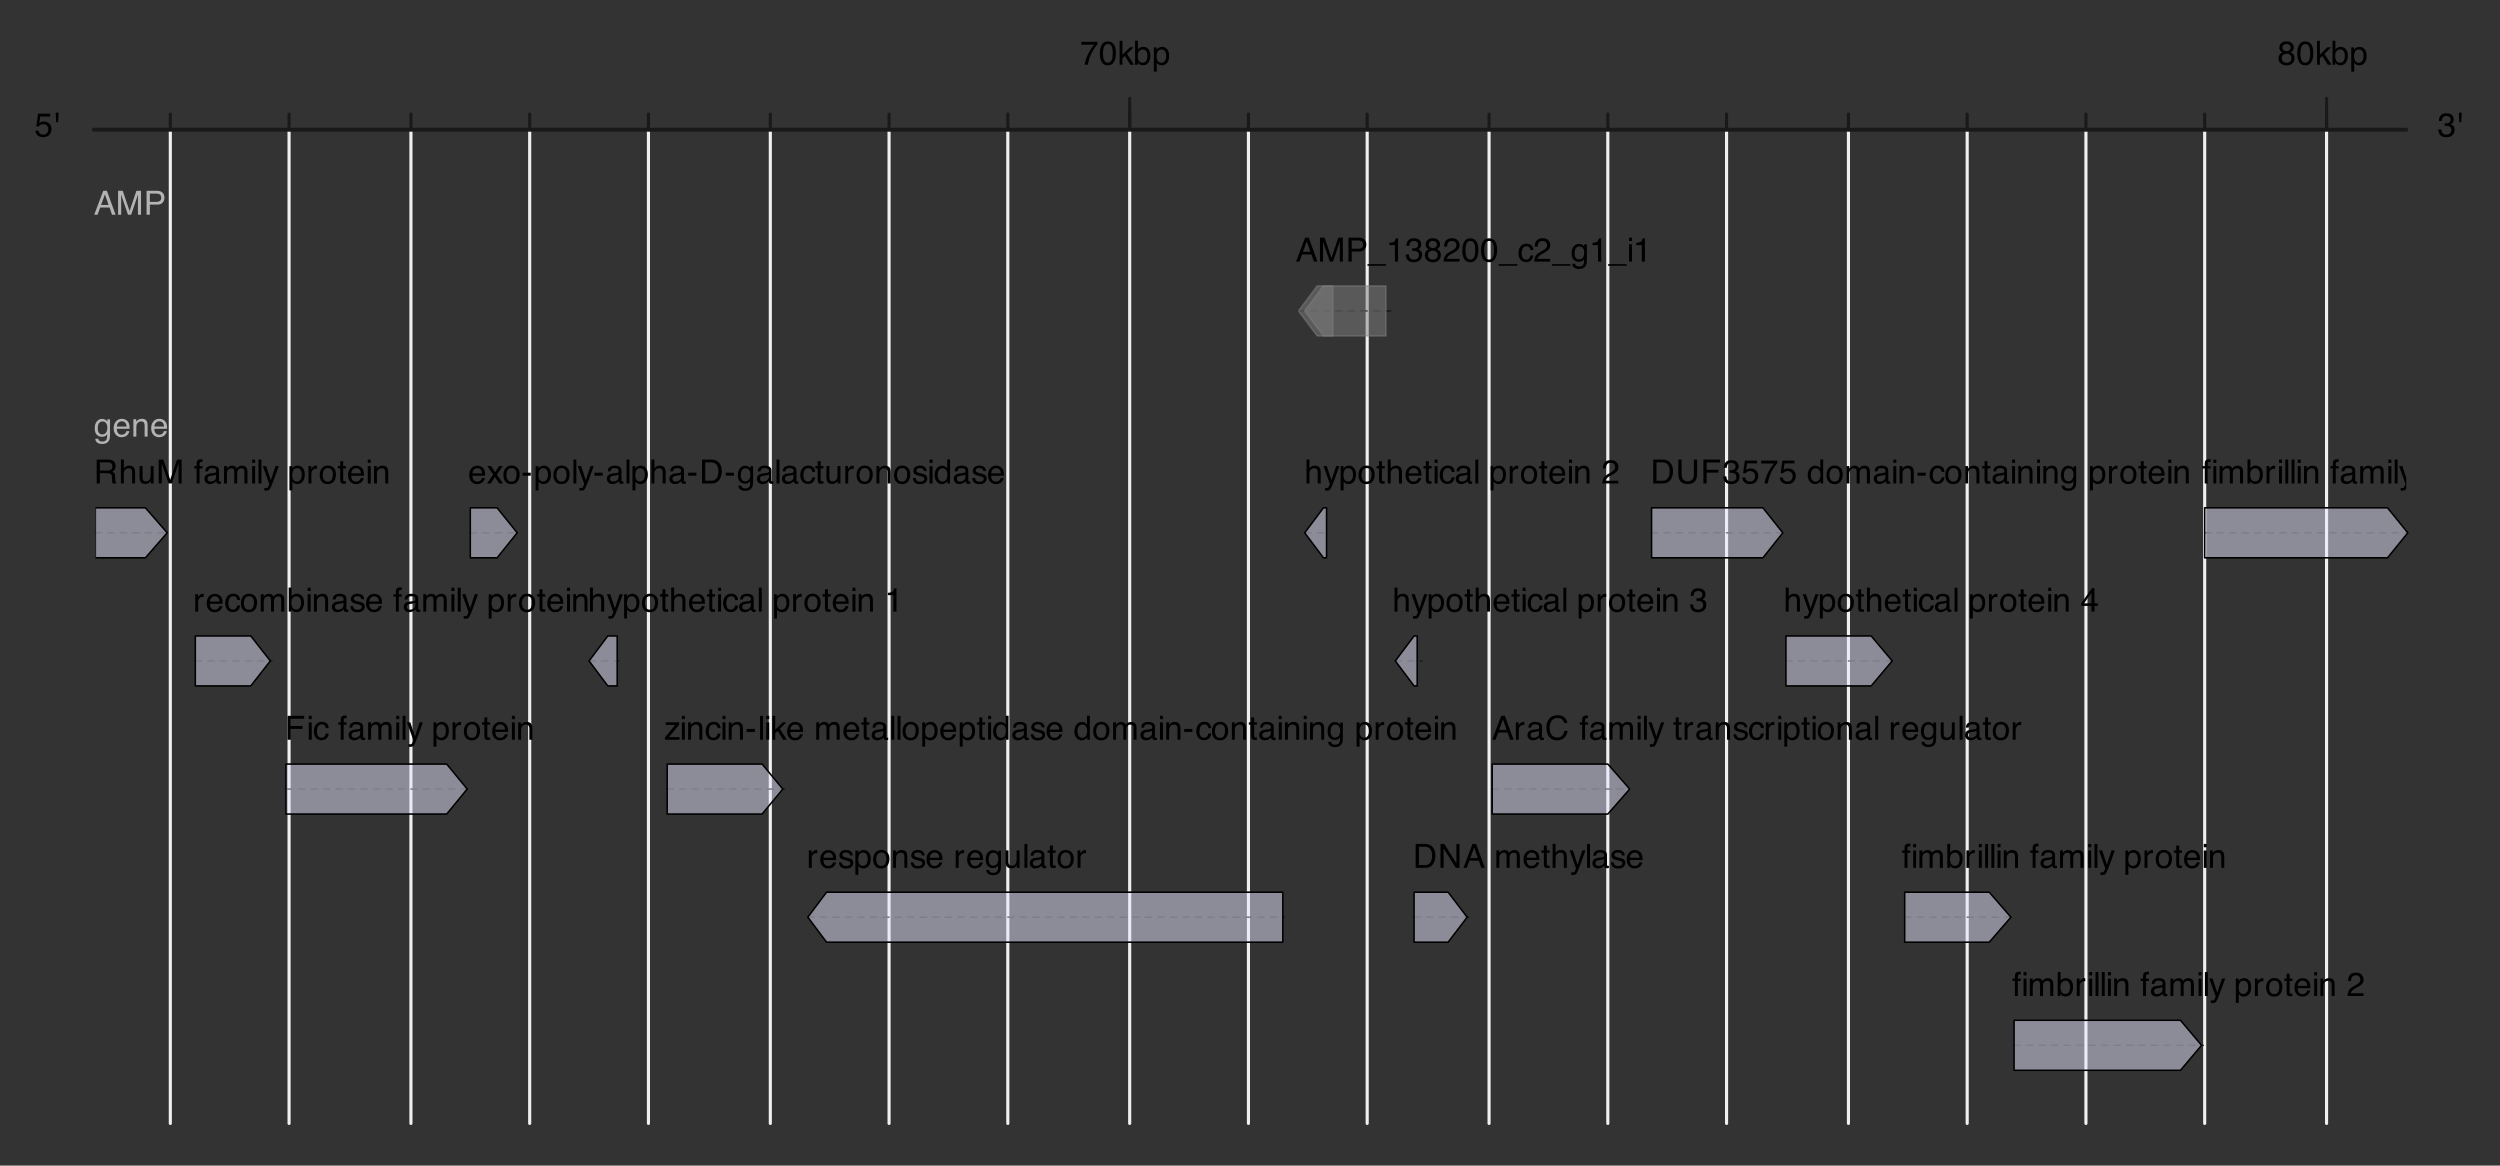 <?xml version="1.0" encoding="UTF-8"?>
<svg xmlns="http://www.w3.org/2000/svg" xmlns:xlink="http://www.w3.org/1999/xlink" width="800" height="373" viewBox="0 0 800 373">
<rect x="0" y="0" width="800" height="373" fill="#333333" stroke="none"/>
<defs>
<g>
<g id="glyph-0-0">
<path d="M 5.578 -7.332 L 5.578 -6.516 C 5.34 -6.281 5.02 -5.879 4.621 -5.301 C 4.223 -4.727 3.875 -4.105 3.566 -3.438 C 3.266 -2.789 3.035 -2.195 2.879 -1.66 C 2.777 -1.316 2.648 -0.766 2.488 0 L 1.453 0 C 1.688 -1.422 2.211 -2.84 3.016 -4.25 C 3.492 -5.078 3.992 -5.789 4.516 -6.391 L 0.391 -6.391 L 0.391 -7.332 Z M 5.578 -7.332 "/>
</g>
<g id="glyph-0-1">
<path d="M 2.887 -7.457 C 3.852 -7.457 4.547 -7.062 4.98 -6.266 C 5.312 -5.652 5.48 -4.809 5.48 -3.738 C 5.48 -2.727 5.328 -1.887 5.027 -1.223 C 4.59 -0.273 3.875 0.203 2.879 0.203 C 1.984 0.203 1.316 -0.188 0.879 -0.965 C 0.516 -1.613 0.332 -2.484 0.332 -3.578 C 0.332 -4.426 0.441 -5.152 0.66 -5.762 C 1.07 -6.895 1.812 -7.457 2.887 -7.457 Z M 2.875 -0.652 C 3.359 -0.652 3.75 -0.867 4.035 -1.297 C 4.324 -1.727 4.469 -2.531 4.469 -3.703 C 4.469 -4.551 4.363 -5.246 4.156 -5.793 C 3.949 -6.34 3.543 -6.613 2.941 -6.613 C 2.391 -6.613 1.988 -6.355 1.73 -5.836 C 1.477 -5.316 1.348 -4.551 1.348 -3.543 C 1.348 -2.781 1.43 -2.172 1.594 -1.707 C 1.844 -1.004 2.27 -0.652 2.875 -0.652 Z M 2.875 -0.652 "/>
</g>
<g id="glyph-0-2">
<path d="M 0.668 -7.652 L 1.566 -7.652 L 1.566 -3.207 L 3.973 -5.578 L 5.172 -5.578 L 3.035 -3.488 L 5.293 0 L 4.094 0 L 2.355 -2.812 L 1.566 -2.094 L 1.566 0 L 0.668 0 Z M 0.668 -7.652 "/>
</g>
<g id="glyph-0-3">
<path d="M 0.613 -7.676 L 1.527 -7.676 L 1.527 -4.902 C 1.73 -5.168 1.977 -5.371 2.262 -5.512 C 2.547 -5.652 2.855 -5.723 3.188 -5.723 C 3.883 -5.723 4.445 -5.484 4.879 -5.008 C 5.309 -4.531 5.527 -3.828 5.527 -2.895 C 5.527 -2.012 5.312 -1.281 4.887 -0.699 C 4.457 -0.113 3.867 0.176 3.109 0.176 C 2.688 0.176 2.328 0.074 2.035 -0.129 C 1.863 -0.25 1.676 -0.445 1.48 -0.715 L 1.48 0 L 0.613 0 Z M 3.051 -0.652 C 3.559 -0.652 3.938 -0.852 4.191 -1.254 C 4.441 -1.656 4.566 -2.188 4.566 -2.848 C 4.566 -3.434 4.441 -3.922 4.191 -4.309 C 3.938 -4.691 3.566 -4.887 3.078 -4.887 C 2.652 -4.887 2.277 -4.727 1.957 -4.41 C 1.637 -4.094 1.473 -3.574 1.473 -2.848 C 1.473 -2.324 1.539 -1.898 1.672 -1.574 C 1.918 -0.957 2.379 -0.652 3.051 -0.652 Z M 3.051 -0.652 "/>
</g>
<g id="glyph-0-4">
<path d="M 3.043 -0.629 C 3.48 -0.629 3.844 -0.812 4.133 -1.18 C 4.422 -1.547 4.566 -2.094 4.566 -2.824 C 4.566 -3.27 4.504 -3.648 4.375 -3.969 C 4.133 -4.582 3.688 -4.891 3.043 -4.891 C 2.395 -4.891 1.949 -4.566 1.707 -3.918 C 1.578 -3.57 1.516 -3.129 1.516 -2.594 C 1.516 -2.164 1.578 -1.797 1.707 -1.496 C 1.949 -0.918 2.395 -0.629 3.043 -0.629 Z M 0.613 -5.551 L 1.527 -5.551 L 1.527 -4.812 C 1.715 -5.066 1.918 -5.262 2.141 -5.402 C 2.457 -5.609 2.828 -5.715 3.254 -5.715 C 3.887 -5.715 4.422 -5.473 4.863 -4.988 C 5.305 -4.504 5.527 -3.812 5.527 -2.91 C 5.527 -1.695 5.207 -0.828 4.574 -0.309 C 4.172 0.023 3.703 0.188 3.168 0.188 C 2.746 0.188 2.395 0.094 2.109 -0.09 C 1.941 -0.191 1.758 -0.371 1.551 -0.625 L 1.551 2.223 L 0.613 2.223 Z M 0.613 -5.551 "/>
</g>
<g id="glyph-0-5">
<path d="M 2.902 -4.332 C 3.316 -4.332 3.637 -4.449 3.871 -4.68 C 4.102 -4.91 4.219 -5.188 4.219 -5.504 C 4.219 -5.781 4.109 -6.039 3.887 -6.27 C 3.664 -6.504 3.324 -6.621 2.871 -6.621 C 2.418 -6.621 2.094 -6.504 1.891 -6.27 C 1.688 -6.039 1.59 -5.766 1.59 -5.453 C 1.59 -5.102 1.719 -4.828 1.98 -4.629 C 2.238 -4.434 2.547 -4.332 2.902 -4.332 Z M 2.957 -0.641 C 3.391 -0.641 3.754 -0.758 4.039 -0.992 C 4.324 -1.227 4.469 -1.578 4.469 -2.043 C 4.469 -2.523 4.32 -2.891 4.027 -3.141 C 3.73 -3.391 3.352 -3.516 2.891 -3.516 C 2.441 -3.516 2.078 -3.387 1.793 -3.133 C 1.512 -2.879 1.371 -2.523 1.371 -2.074 C 1.371 -1.684 1.5 -1.348 1.758 -1.066 C 2.016 -0.781 2.418 -0.641 2.957 -0.641 Z M 1.625 -3.973 C 1.363 -4.086 1.16 -4.215 1.016 -4.363 C 0.742 -4.641 0.605 -5.004 0.605 -5.449 C 0.605 -6.004 0.805 -6.48 1.207 -6.879 C 1.609 -7.277 2.184 -7.48 2.922 -7.48 C 3.637 -7.48 4.199 -7.293 4.605 -6.914 C 5.012 -6.539 5.215 -6.098 5.215 -5.594 C 5.215 -5.129 5.094 -4.75 4.859 -4.465 C 4.727 -4.301 4.523 -4.141 4.246 -3.984 C 4.555 -3.844 4.797 -3.68 4.973 -3.496 C 5.305 -3.148 5.469 -2.695 5.469 -2.141 C 5.469 -1.484 5.25 -0.93 4.809 -0.473 C 4.367 -0.016 3.742 0.215 2.938 0.215 C 2.211 0.215 1.598 0.016 1.098 -0.379 C 0.594 -0.773 0.344 -1.344 0.344 -2.094 C 0.344 -2.535 0.453 -2.914 0.668 -3.238 C 0.883 -3.559 1.203 -3.805 1.625 -3.973 Z M 1.625 -3.973 "/>
</g>
<g id="glyph-0-6">
<path d="M 1.316 -1.902 C 1.379 -1.367 1.629 -0.996 2.062 -0.793 C 2.285 -0.688 2.543 -0.637 2.832 -0.637 C 3.387 -0.637 3.801 -0.812 4.066 -1.168 C 4.336 -1.52 4.469 -1.914 4.469 -2.344 C 4.469 -2.863 4.309 -3.266 3.992 -3.551 C 3.676 -3.836 3.293 -3.98 2.848 -3.98 C 2.527 -3.98 2.25 -3.918 2.02 -3.793 C 1.789 -3.668 1.59 -3.492 1.426 -3.27 L 0.613 -3.316 L 1.184 -7.332 L 5.059 -7.332 L 5.059 -6.426 L 1.887 -6.426 L 1.566 -4.355 C 1.742 -4.488 1.906 -4.586 2.062 -4.652 C 2.34 -4.766 2.66 -4.824 3.027 -4.824 C 3.711 -4.824 4.289 -4.602 4.766 -4.16 C 5.242 -3.719 5.48 -3.16 5.48 -2.484 C 5.48 -1.781 5.262 -1.156 4.824 -0.621 C 4.391 -0.082 3.695 0.188 2.738 0.188 C 2.133 0.188 1.594 0.016 1.129 -0.324 C 0.66 -0.668 0.398 -1.191 0.344 -1.902 Z M 1.316 -1.902 "/>
</g>
<g id="glyph-0-7">
<path d="M 1.762 -7.652 L 1.59 -4.59 L 0.984 -4.59 L 0.812 -7.652 Z M 1.762 -7.652 "/>
</g>
<g id="glyph-0-8">
<path d="M 2.77 0.203 C 1.887 0.203 1.25 -0.039 0.852 -0.523 C 0.453 -1.008 0.254 -1.598 0.254 -2.293 L 1.234 -2.293 C 1.277 -1.809 1.367 -1.457 1.504 -1.238 C 1.746 -0.848 2.188 -0.652 2.824 -0.652 C 3.316 -0.652 3.711 -0.781 4.012 -1.047 C 4.309 -1.312 4.457 -1.652 4.457 -2.066 C 4.457 -2.582 4.301 -2.941 3.988 -3.145 C 3.672 -3.352 3.234 -3.453 2.676 -3.453 C 2.613 -3.453 2.551 -3.453 2.488 -3.449 C 2.422 -3.449 2.359 -3.445 2.293 -3.441 L 2.293 -4.27 C 2.391 -4.262 2.469 -4.254 2.535 -4.25 C 2.602 -4.246 2.672 -4.246 2.75 -4.246 C 3.102 -4.246 3.391 -4.301 3.613 -4.41 C 4.012 -4.605 4.207 -4.953 4.207 -5.453 C 4.207 -5.824 4.078 -6.109 3.812 -6.312 C 3.547 -6.516 3.242 -6.613 2.891 -6.613 C 2.266 -6.613 1.832 -6.406 1.594 -5.988 C 1.461 -5.762 1.387 -5.434 1.371 -5.012 L 0.441 -5.012 C 0.441 -5.566 0.555 -6.039 0.777 -6.426 C 1.16 -7.121 1.828 -7.469 2.793 -7.469 C 3.551 -7.469 4.141 -7.301 4.559 -6.961 C 4.973 -6.621 5.184 -6.133 5.184 -5.488 C 5.184 -5.031 5.059 -4.66 4.812 -4.375 C 4.66 -4.199 4.461 -4.059 4.219 -3.957 C 4.609 -3.852 4.918 -3.645 5.137 -3.336 C 5.359 -3.027 5.469 -2.652 5.469 -2.207 C 5.469 -1.496 5.234 -0.918 4.766 -0.469 C 4.297 -0.02 3.633 0.203 2.77 0.203 Z M 2.77 0.203 "/>
</g>
<g id="glyph-0-9">
<path d="M 4.738 -3.137 L 3.578 -6.516 L 2.344 -3.137 Z M 3.035 -7.652 L 4.207 -7.652 L 6.984 0 L 5.848 0 L 5.074 -2.293 L 2.047 -2.293 L 1.219 0 L 0.156 0 Z M 3.035 -7.652 "/>
</g>
<g id="glyph-0-10">
<path d="M 0.785 -7.652 L 2.27 -7.652 L 4.469 -1.184 L 6.652 -7.652 L 8.121 -7.652 L 8.121 0 L 7.137 0 L 7.137 -4.516 C 7.137 -4.672 7.141 -4.93 7.145 -5.293 C 7.152 -5.652 7.156 -6.039 7.156 -6.453 L 4.973 0 L 3.949 0 L 1.75 -6.453 L 1.75 -6.219 C 1.75 -6.031 1.754 -5.746 1.762 -5.363 C 1.77 -4.98 1.777 -4.695 1.777 -4.516 L 1.777 0 L 0.785 0 Z M 0.785 -7.652 "/>
</g>
<g id="glyph-0-11">
<path d="M 0.91 -7.652 L 4.355 -7.652 C 5.035 -7.652 5.582 -7.461 6 -7.074 C 6.418 -6.691 6.625 -6.152 6.625 -5.457 C 6.625 -4.859 6.438 -4.34 6.066 -3.898 C 5.695 -3.457 5.125 -3.234 4.355 -3.234 L 1.949 -3.234 L 1.949 0 L 0.91 0 Z M 5.578 -5.453 C 5.578 -6.016 5.371 -6.398 4.953 -6.598 C 4.723 -6.707 4.41 -6.762 4.012 -6.762 L 1.949 -6.762 L 1.949 -4.109 L 4.012 -4.109 C 4.477 -4.109 4.852 -4.207 5.145 -4.406 C 5.434 -4.605 5.578 -4.953 5.578 -5.453 Z M 5.578 -5.453 "/>
</g>
<g id="glyph-0-12">
<path d="M 0 1.332 L 0 0.809 L 5.934 0.809 L 5.934 1.332 Z M 0 1.332 "/>
</g>
<g id="glyph-0-13">
<path d="M 1.02 -5.281 L 1.02 -6 C 1.699 -6.066 2.172 -6.176 2.438 -6.332 C 2.703 -6.484 2.906 -6.852 3.035 -7.426 L 3.777 -7.426 L 3.777 0 L 2.777 0 L 2.777 -5.281 Z M 1.02 -5.281 "/>
</g>
<g id="glyph-0-14">
<path d="M 0.332 0 C 0.367 -0.641 0.5 -1.203 0.73 -1.676 C 0.961 -2.152 1.414 -2.586 2.082 -2.973 L 3.082 -3.551 C 3.531 -3.812 3.844 -4.035 4.027 -4.219 C 4.312 -4.508 4.453 -4.836 4.453 -5.207 C 4.453 -5.641 4.324 -5.988 4.062 -6.242 C 3.801 -6.496 3.453 -6.625 3.02 -6.625 C 2.379 -6.625 1.934 -6.383 1.688 -5.895 C 1.555 -5.637 1.484 -5.273 1.469 -4.812 L 0.516 -4.812 C 0.527 -5.461 0.645 -5.992 0.875 -6.402 C 1.281 -7.125 2 -7.484 3.027 -7.484 C 3.879 -7.484 4.504 -7.254 4.898 -6.793 C 5.293 -6.332 5.488 -5.816 5.488 -5.25 C 5.488 -4.652 5.281 -4.141 4.859 -3.719 C 4.617 -3.473 4.18 -3.172 3.551 -2.824 L 2.84 -2.426 C 2.5 -2.238 2.23 -2.062 2.035 -1.891 C 1.688 -1.59 1.469 -1.254 1.379 -0.887 L 5.453 -0.887 L 5.453 0 Z M 0.332 0 "/>
</g>
<g id="glyph-0-15">
<path d="M 2.84 -5.738 C 3.469 -5.738 3.977 -5.586 4.371 -5.281 C 4.766 -4.977 5.004 -4.449 5.082 -3.703 L 4.172 -3.703 C 4.117 -4.047 3.988 -4.332 3.793 -4.559 C 3.594 -4.785 3.277 -4.902 2.84 -4.902 C 2.242 -4.902 1.812 -4.609 1.559 -4.027 C 1.391 -3.648 1.309 -3.18 1.309 -2.625 C 1.309 -2.066 1.426 -1.594 1.66 -1.215 C 1.898 -0.832 2.27 -0.641 2.777 -0.641 C 3.164 -0.641 3.473 -0.758 3.699 -0.996 C 3.926 -1.234 4.086 -1.562 4.172 -1.973 L 5.082 -1.973 C 4.98 -1.234 4.719 -0.695 4.301 -0.352 C 3.887 -0.008 3.352 0.16 2.703 0.16 C 1.973 0.16 1.391 -0.105 0.957 -0.637 C 0.523 -1.172 0.309 -1.836 0.309 -2.637 C 0.309 -3.613 0.547 -4.375 1.02 -4.922 C 1.496 -5.469 2.102 -5.738 2.84 -5.738 Z M 2.84 -5.738 "/>
</g>
<g id="glyph-0-16">
<path d="M 2.656 -5.676 C 3.094 -5.676 3.477 -5.57 3.801 -5.355 C 3.98 -5.234 4.16 -5.055 4.344 -4.824 L 4.344 -5.527 L 5.207 -5.527 L 5.207 -0.453 C 5.207 0.254 5.105 0.812 4.895 1.223 C 4.508 1.98 3.773 2.359 2.691 2.359 C 2.09 2.359 1.586 2.227 1.176 1.957 C 0.766 1.688 0.539 1.266 0.488 0.691 L 1.441 0.691 C 1.488 0.941 1.578 1.137 1.715 1.27 C 1.926 1.48 2.258 1.582 2.715 1.582 C 3.434 1.582 3.902 1.328 4.125 0.824 C 4.258 0.523 4.316 -0.008 4.309 -0.777 C 4.121 -0.492 3.895 -0.281 3.629 -0.141 C 3.367 0 3.016 0.066 2.582 0.066 C 1.98 0.066 1.449 -0.148 0.996 -0.574 C 0.543 -1.004 0.316 -1.715 0.316 -2.703 C 0.316 -3.637 0.547 -4.367 1.004 -4.891 C 1.461 -5.414 2.012 -5.676 2.656 -5.676 Z M 4.344 -2.812 C 4.344 -3.504 4.203 -4.016 3.918 -4.348 C 3.633 -4.684 3.27 -4.848 2.828 -4.848 C 2.168 -4.848 1.719 -4.539 1.473 -3.922 C 1.344 -3.594 1.281 -3.16 1.281 -2.625 C 1.281 -1.996 1.41 -1.52 1.664 -1.191 C 1.918 -0.863 2.262 -0.699 2.691 -0.699 C 3.367 -0.699 3.84 -1 4.113 -1.609 C 4.266 -1.953 4.344 -2.355 4.344 -2.812 Z M 4.344 -2.812 "/>
</g>
<g id="glyph-0-17">
<path d="M 0.688 -5.551 L 1.641 -5.551 L 1.641 0 L 0.688 0 Z M 0.688 -7.652 L 1.641 -7.652 L 1.641 -6.59 L 0.688 -6.59 Z M 0.688 -7.652 "/>
</g>
<g id="glyph-0-18">
<path d="M 3.012 -5.703 C 3.406 -5.703 3.789 -5.609 4.16 -5.426 C 4.531 -5.238 4.816 -5 5.012 -4.703 C 5.199 -4.422 5.324 -4.094 5.387 -3.719 C 5.441 -3.461 5.469 -3.051 5.469 -2.488 L 1.379 -2.488 C 1.398 -1.922 1.531 -1.469 1.781 -1.129 C 2.031 -0.785 2.418 -0.613 2.941 -0.613 C 3.434 -0.613 3.824 -0.777 4.113 -1.098 C 4.281 -1.285 4.398 -1.504 4.469 -1.75 L 5.391 -1.75 C 5.367 -1.547 5.285 -1.316 5.148 -1.066 C 5.012 -0.812 4.859 -0.609 4.688 -0.449 C 4.402 -0.172 4.051 0.016 3.629 0.113 C 3.402 0.168 3.148 0.199 2.863 0.199 C 2.168 0.199 1.582 -0.055 1.098 -0.559 C 0.617 -1.066 0.375 -1.773 0.375 -2.684 C 0.375 -3.578 0.617 -4.305 1.105 -4.863 C 1.59 -5.422 2.227 -5.703 3.012 -5.703 Z M 4.504 -3.234 C 4.465 -3.641 4.379 -3.965 4.238 -4.207 C 3.98 -4.66 3.555 -4.887 2.953 -4.887 C 2.523 -4.887 2.16 -4.73 1.871 -4.418 C 1.578 -4.109 1.422 -3.715 1.406 -3.234 Z M 4.504 -3.234 "/>
</g>
<g id="glyph-0-19">
<path d="M 0.688 -5.578 L 1.578 -5.578 L 1.578 -4.785 C 1.844 -5.113 2.121 -5.348 2.418 -5.488 C 2.711 -5.633 3.039 -5.703 3.402 -5.703 C 4.191 -5.703 4.727 -5.426 5.004 -4.875 C 5.156 -4.574 5.234 -4.141 5.234 -3.578 L 5.234 0 L 4.281 0 L 4.281 -3.516 C 4.281 -3.855 4.23 -4.129 4.129 -4.34 C 3.965 -4.688 3.66 -4.859 3.223 -4.859 C 3 -4.859 2.82 -4.836 2.676 -4.793 C 2.418 -4.715 2.195 -4.562 2 -4.332 C 1.844 -4.148 1.742 -3.961 1.695 -3.762 C 1.648 -3.566 1.625 -3.285 1.625 -2.922 L 1.625 0 L 0.688 0 Z M 0.688 -5.578 "/>
</g>
<g id="glyph-0-20">
<path d="M 4.371 -4.145 C 4.855 -4.145 5.242 -4.242 5.523 -4.438 C 5.805 -4.633 5.949 -4.984 5.949 -5.488 C 5.949 -6.035 5.75 -6.406 5.355 -6.605 C 5.145 -6.707 4.859 -6.762 4.504 -6.762 L 1.973 -6.762 L 1.973 -4.145 Z M 0.938 -7.652 L 4.48 -7.652 C 5.062 -7.652 5.543 -7.566 5.922 -7.395 C 6.641 -7.07 7 -6.469 7 -5.59 C 7 -5.129 6.906 -4.754 6.715 -4.465 C 6.527 -4.172 6.262 -3.938 5.922 -3.762 C 6.219 -3.641 6.445 -3.48 6.598 -3.281 C 6.746 -3.082 6.832 -2.762 6.848 -2.316 L 6.887 -1.293 C 6.895 -1 6.922 -0.781 6.957 -0.641 C 7.02 -0.398 7.133 -0.242 7.293 -0.172 L 7.293 0 L 6.02 0 C 5.984 -0.066 5.957 -0.152 5.938 -0.254 C 5.918 -0.359 5.898 -0.562 5.887 -0.859 L 5.824 -2.137 C 5.801 -2.637 5.613 -2.969 5.266 -3.141 C 5.066 -3.234 4.758 -3.281 4.332 -3.281 L 1.973 -3.281 L 1.973 0 L 0.938 0 Z M 0.938 -7.652 "/>
</g>
<g id="glyph-0-21">
<path d="M 0.688 -7.676 L 1.625 -7.676 L 1.625 -4.824 C 1.848 -5.105 2.047 -5.301 2.223 -5.418 C 2.527 -5.613 2.902 -5.715 3.355 -5.715 C 4.164 -5.715 4.711 -5.43 5 -4.863 C 5.156 -4.555 5.234 -4.125 5.234 -3.578 L 5.234 0 L 4.27 0 L 4.27 -3.516 C 4.27 -3.926 4.219 -4.227 4.113 -4.418 C 3.945 -4.723 3.625 -4.875 3.156 -4.875 C 2.766 -4.875 2.414 -4.742 2.098 -4.473 C 1.781 -4.207 1.625 -3.703 1.625 -2.957 L 1.625 0 L 0.688 0 Z M 0.688 -7.676 "/>
</g>
<g id="glyph-0-22">
<path d="M 1.625 -5.578 L 1.625 -1.875 C 1.625 -1.59 1.672 -1.359 1.762 -1.176 C 1.926 -0.844 2.238 -0.676 2.691 -0.676 C 3.344 -0.676 3.789 -0.969 4.027 -1.551 C 4.156 -1.863 4.219 -2.293 4.219 -2.84 L 4.219 -5.578 L 5.156 -5.578 L 5.156 0 L 4.27 0 L 4.281 -0.824 C 4.16 -0.613 4.008 -0.434 3.828 -0.285 C 3.469 0.004 3.035 0.152 2.527 0.152 C 1.73 0.152 1.188 -0.113 0.902 -0.645 C 0.746 -0.93 0.668 -1.312 0.668 -1.785 L 0.668 -5.578 Z M 1.625 -5.578 "/>
</g>
<g id="glyph-0-23">
<rect x="0" y="0" width="0" height="0" mask="url(#mask-0)"/>
</g>
<g id="glyph-0-24">
<path d="M 0.922 -6.426 C 0.938 -6.816 1.004 -7.102 1.125 -7.281 C 1.344 -7.602 1.766 -7.762 2.391 -7.762 C 2.449 -7.762 2.512 -7.758 2.574 -7.754 C 2.637 -7.75 2.707 -7.746 2.785 -7.738 L 2.785 -6.887 C 2.688 -6.895 2.617 -6.898 2.574 -6.898 C 2.531 -6.898 2.492 -6.902 2.453 -6.902 C 2.168 -6.902 2 -6.828 1.941 -6.68 C 1.887 -6.531 1.859 -6.156 1.859 -5.551 L 2.785 -5.551 L 2.785 -4.812 L 1.848 -4.812 L 1.848 0 L 0.922 0 L 0.922 -4.812 L 0.145 -4.812 L 0.145 -5.551 L 0.922 -5.551 Z M 0.922 -6.426 "/>
</g>
<g id="glyph-0-25">
<path d="M 1.406 -1.484 C 1.406 -1.215 1.504 -1 1.703 -0.844 C 1.902 -0.688 2.137 -0.609 2.406 -0.609 C 2.734 -0.609 3.055 -0.688 3.363 -0.84 C 3.887 -1.094 4.145 -1.508 4.145 -2.082 L 4.145 -2.84 C 4.031 -2.766 3.883 -2.703 3.703 -2.656 C 3.523 -2.609 3.344 -2.574 3.172 -2.551 L 2.605 -2.48 C 2.266 -2.434 2.008 -2.363 1.84 -2.266 C 1.551 -2.102 1.406 -1.844 1.406 -1.484 Z M 3.676 -3.379 C 3.891 -3.406 4.035 -3.5 4.109 -3.652 C 4.152 -3.734 4.172 -3.855 4.172 -4.012 C 4.172 -4.332 4.059 -4.562 3.832 -4.707 C 3.605 -4.852 3.277 -4.922 2.855 -4.922 C 2.363 -4.922 2.016 -4.789 1.812 -4.527 C 1.699 -4.379 1.625 -4.164 1.59 -3.875 L 0.715 -3.875 C 0.73 -4.562 0.953 -5.039 1.383 -5.309 C 1.812 -5.578 2.309 -5.715 2.875 -5.715 C 3.531 -5.715 4.062 -5.59 4.473 -5.34 C 4.879 -5.09 5.082 -4.699 5.082 -4.172 L 5.082 -0.957 C 5.082 -0.859 5.102 -0.781 5.145 -0.723 C 5.184 -0.664 5.266 -0.637 5.395 -0.637 C 5.438 -0.637 5.484 -0.637 5.535 -0.645 C 5.59 -0.648 5.645 -0.656 5.703 -0.668 L 5.703 0.027 C 5.559 0.066 5.445 0.094 5.371 0.105 C 5.293 0.113 5.188 0.121 5.059 0.121 C 4.734 0.121 4.5 0.004 4.355 -0.223 C 4.277 -0.344 4.223 -0.516 4.191 -0.738 C 4 -0.488 3.727 -0.273 3.371 -0.09 C 3.012 0.094 2.617 0.188 2.188 0.188 C 1.672 0.188 1.246 0.031 0.918 -0.285 C 0.59 -0.598 0.426 -0.992 0.426 -1.465 C 0.426 -1.98 0.59 -2.383 0.91 -2.668 C 1.234 -2.953 1.656 -3.125 2.184 -3.191 Z M 3.676 -3.379 "/>
</g>
<g id="glyph-0-26">
<path d="M 0.688 -5.578 L 1.613 -5.578 L 1.613 -4.785 C 1.836 -5.059 2.039 -5.262 2.219 -5.387 C 2.527 -5.598 2.879 -5.703 3.27 -5.703 C 3.715 -5.703 4.074 -5.594 4.344 -5.375 C 4.496 -5.25 4.637 -5.066 4.762 -4.824 C 4.969 -5.121 5.215 -5.344 5.496 -5.488 C 5.777 -5.633 6.094 -5.703 6.441 -5.703 C 7.191 -5.703 7.703 -5.434 7.973 -4.891 C 8.121 -4.598 8.191 -4.207 8.191 -3.715 L 8.191 0 L 7.219 0 L 7.219 -3.875 C 7.219 -4.246 7.125 -4.5 6.941 -4.641 C 6.754 -4.781 6.527 -4.848 6.262 -4.848 C 5.895 -4.848 5.574 -4.727 5.309 -4.48 C 5.043 -4.234 4.91 -3.82 4.91 -3.246 L 4.91 0 L 3.957 0 L 3.957 -3.641 C 3.957 -4.02 3.914 -4.297 3.824 -4.469 C 3.68 -4.73 3.414 -4.859 3.027 -4.859 C 2.672 -4.859 2.352 -4.723 2.059 -4.449 C 1.77 -4.176 1.625 -3.676 1.625 -2.957 L 1.625 0 L 0.688 0 Z M 0.688 -5.578 "/>
</g>
<g id="glyph-0-27">
<path d="M 0.715 -7.652 L 1.652 -7.652 L 1.652 0 L 0.715 0 Z M 0.715 -7.652 "/>
</g>
<g id="glyph-0-28">
<path d="M 4.172 -5.578 L 5.207 -5.578 C 5.074 -5.219 4.781 -4.406 4.328 -3.129 C 3.988 -2.172 3.703 -1.391 3.473 -0.785 C 2.934 0.637 2.551 1.504 2.328 1.816 C 2.105 2.129 1.723 2.285 1.184 2.285 C 1.051 2.285 0.949 2.281 0.879 2.27 C 0.809 2.262 0.719 2.242 0.613 2.215 L 0.613 1.359 C 0.777 1.406 0.895 1.434 0.969 1.441 C 1.043 1.453 1.105 1.457 1.16 1.457 C 1.336 1.457 1.461 1.43 1.543 1.371 C 1.625 1.316 1.695 1.246 1.75 1.16 C 1.766 1.133 1.828 0.992 1.938 0.734 C 2.047 0.477 2.125 0.285 2.172 0.16 L 0.109 -5.578 L 1.172 -5.578 L 2.668 -1.035 Z M 4.172 -5.578 "/>
</g>
<g id="glyph-0-29">
<path d="M 0.715 -5.578 L 1.605 -5.578 L 1.605 -4.613 C 1.676 -4.801 1.855 -5.031 2.141 -5.301 C 2.426 -5.57 2.754 -5.703 3.125 -5.703 C 3.141 -5.703 3.172 -5.703 3.215 -5.699 C 3.254 -5.695 3.328 -5.688 3.426 -5.676 L 3.426 -4.688 C 3.371 -4.699 3.32 -4.703 3.273 -4.707 C 3.227 -4.711 3.176 -4.715 3.121 -4.715 C 2.648 -4.715 2.285 -4.562 2.031 -4.258 C 1.777 -3.953 1.652 -3.605 1.652 -3.207 L 1.652 0 L 0.715 0 Z M 0.715 -5.578 "/>
</g>
<g id="glyph-0-30">
<path d="M 2.902 -0.605 C 3.523 -0.605 3.949 -0.84 4.18 -1.309 C 4.41 -1.781 4.527 -2.305 4.527 -2.879 C 4.527 -3.402 4.441 -3.824 4.277 -4.152 C 4.012 -4.664 3.559 -4.922 2.91 -4.922 C 2.34 -4.922 1.922 -4.703 1.66 -4.266 C 1.402 -3.828 1.27 -3.301 1.27 -2.684 C 1.27 -2.09 1.402 -1.594 1.66 -1.199 C 1.922 -0.801 2.336 -0.605 2.902 -0.605 Z M 2.938 -5.738 C 3.656 -5.738 4.266 -5.5 4.762 -5.02 C 5.258 -4.543 5.504 -3.836 5.504 -2.906 C 5.504 -2.008 5.285 -1.266 4.848 -0.676 C 4.41 -0.09 3.734 0.203 2.812 0.203 C 2.047 0.203 1.438 -0.055 0.984 -0.574 C 0.531 -1.094 0.309 -1.793 0.309 -2.668 C 0.309 -3.605 0.547 -4.352 1.02 -4.906 C 1.496 -5.461 2.137 -5.738 2.938 -5.738 Z M 2.938 -5.738 "/>
</g>
<g id="glyph-0-31">
<path d="M 0.875 -7.137 L 1.824 -7.137 L 1.824 -5.578 L 2.715 -5.578 L 2.715 -4.812 L 1.824 -4.812 L 1.824 -1.172 C 1.824 -0.977 1.891 -0.848 2.02 -0.781 C 2.094 -0.742 2.215 -0.723 2.387 -0.723 C 2.43 -0.723 2.48 -0.727 2.531 -0.727 C 2.582 -0.727 2.645 -0.734 2.715 -0.738 L 2.715 0 C 2.605 0.031 2.492 0.055 2.379 0.066 C 2.262 0.082 2.137 0.09 2 0.09 C 1.562 0.09 1.266 -0.023 1.109 -0.246 C 0.953 -0.473 0.875 -0.762 0.875 -1.121 L 0.875 -4.812 L 0.121 -4.812 L 0.121 -5.578 L 0.875 -5.578 Z M 0.875 -7.137 "/>
</g>
<g id="glyph-0-32">
<path d="M 0.156 -5.578 L 1.371 -5.578 L 2.652 -3.613 L 3.949 -5.578 L 5.09 -5.551 L 3.207 -2.859 L 5.172 0 L 3.973 0 L 2.59 -2.094 L 1.246 0 L 0.059 0 L 2.02 -2.859 Z M 0.156 -5.578 "/>
</g>
<g id="glyph-0-33">
<path d="M 0.441 -3.453 L 3.059 -3.453 L 3.059 -2.488 L 0.441 -2.488 Z M 0.441 -3.453 "/>
</g>
<g id="glyph-0-34">
<path d="M 3.75 -0.887 C 4.102 -0.887 4.391 -0.922 4.613 -0.996 C 5.016 -1.129 5.348 -1.391 5.605 -1.777 C 5.809 -2.086 5.957 -2.48 6.047 -2.965 C 6.098 -3.254 6.125 -3.52 6.125 -3.766 C 6.125 -4.715 5.938 -5.449 5.559 -5.973 C 5.184 -6.496 4.578 -6.762 3.738 -6.762 L 1.902 -6.762 L 1.902 -0.887 Z M 0.859 -7.652 L 3.957 -7.652 C 5.012 -7.652 5.828 -7.277 6.406 -6.531 C 6.922 -5.859 7.184 -4.996 7.184 -3.941 C 7.184 -3.129 7.031 -2.395 6.723 -1.738 C 6.184 -0.578 5.262 0 3.949 0 L 0.859 0 Z M 0.859 -7.652 "/>
</g>
<g id="glyph-0-35">
<path d="M 1.246 -1.75 C 1.273 -1.438 1.352 -1.199 1.48 -1.031 C 1.715 -0.73 2.125 -0.578 2.707 -0.578 C 3.055 -0.578 3.359 -0.652 3.625 -0.805 C 3.891 -0.957 4.02 -1.188 4.02 -1.504 C 4.02 -1.746 3.914 -1.926 3.703 -2.051 C 3.566 -2.129 3.301 -2.219 2.902 -2.316 L 2.156 -2.504 C 1.68 -2.621 1.328 -2.754 1.105 -2.902 C 0.703 -3.156 0.5 -3.504 0.5 -3.953 C 0.5 -4.48 0.691 -4.906 1.07 -5.234 C 1.449 -5.562 1.961 -5.723 2.605 -5.723 C 3.445 -5.723 4.051 -5.477 4.422 -4.984 C 4.656 -4.672 4.766 -4.336 4.762 -3.973 L 3.875 -3.973 C 3.859 -4.184 3.781 -4.379 3.652 -4.551 C 3.438 -4.797 3.062 -4.922 2.531 -4.922 C 2.176 -4.922 1.91 -4.855 1.727 -4.719 C 1.543 -4.582 1.453 -4.406 1.453 -4.184 C 1.453 -3.941 1.574 -3.746 1.812 -3.598 C 1.953 -3.512 2.156 -3.438 2.426 -3.371 L 3.047 -3.219 C 3.719 -3.055 4.172 -2.898 4.402 -2.746 C 4.766 -2.504 4.949 -2.129 4.949 -1.613 C 4.949 -1.117 4.758 -0.688 4.383 -0.328 C 4.008 0.031 3.434 0.215 2.66 0.215 C 1.832 0.215 1.242 0.023 0.898 -0.352 C 0.555 -0.727 0.367 -1.195 0.344 -1.75 Z M 1.246 -1.75 "/>
</g>
<g id="glyph-0-36">
<path d="M 1.281 -2.723 C 1.281 -2.125 1.406 -1.625 1.66 -1.223 C 1.914 -0.82 2.32 -0.621 2.879 -0.621 C 3.312 -0.621 3.672 -0.805 3.949 -1.18 C 4.23 -1.555 4.371 -2.09 4.371 -2.785 C 4.371 -3.492 4.227 -4.012 3.938 -4.352 C 3.648 -4.691 3.293 -4.859 2.871 -4.859 C 2.398 -4.859 2.016 -4.68 1.723 -4.316 C 1.43 -3.957 1.281 -3.426 1.281 -2.723 Z M 2.691 -5.676 C 3.121 -5.676 3.477 -5.586 3.766 -5.406 C 3.934 -5.301 4.121 -5.121 4.332 -4.859 L 4.332 -7.676 L 5.234 -7.676 L 5.234 0 L 4.391 0 L 4.391 -0.777 C 4.172 -0.434 3.914 -0.184 3.613 -0.031 C 3.316 0.121 2.973 0.199 2.59 0.199 C 1.969 0.199 1.43 -0.062 0.973 -0.586 C 0.52 -1.109 0.293 -1.805 0.293 -2.672 C 0.293 -3.484 0.5 -4.188 0.914 -4.785 C 1.328 -5.379 1.922 -5.676 2.691 -5.676 Z M 2.691 -5.676 "/>
</g>
<g id="glyph-0-37">
<path d="M 1.938 -7.652 L 1.938 -2.922 C 1.938 -2.367 2.043 -1.906 2.25 -1.535 C 2.559 -0.98 3.078 -0.703 3.812 -0.703 C 4.691 -0.703 5.289 -1.004 5.605 -1.605 C 5.773 -1.93 5.859 -2.371 5.859 -2.922 L 5.859 -7.652 L 6.91 -7.652 L 6.91 -3.355 C 6.91 -2.414 6.785 -1.688 6.531 -1.184 C 6.066 -0.258 5.188 0.203 3.895 0.203 C 2.605 0.203 1.727 -0.258 1.266 -1.184 C 1.012 -1.691 0.887 -2.414 0.887 -3.355 L 0.887 -7.652 Z M 1.938 -7.652 "/>
</g>
<g id="glyph-0-38">
<path d="M 0.91 -7.652 L 6.219 -7.652 L 6.219 -6.715 L 1.949 -6.715 L 1.949 -4.391 L 5.703 -4.391 L 5.703 -3.48 L 1.949 -3.48 L 1.949 0 L 0.91 0 Z M 0.91 -7.652 "/>
</g>
<g id="glyph-0-39">
<path d="M 0.922 -6.426 C 0.938 -6.816 1.004 -7.102 1.125 -7.281 C 1.344 -7.602 1.766 -7.762 2.391 -7.762 C 2.449 -7.762 2.512 -7.758 2.574 -7.754 C 2.637 -7.75 2.707 -7.746 2.785 -7.738 L 2.785 -6.887 C 2.688 -6.895 2.617 -6.898 2.574 -6.898 C 2.531 -6.898 2.492 -6.902 2.453 -6.902 C 2.168 -6.902 2 -6.828 1.941 -6.68 C 1.887 -6.531 1.859 -6.156 1.859 -5.551 L 2.785 -5.551 L 2.785 -4.812 L 1.848 -4.812 L 1.848 0 L 0.922 0 L 0.922 -4.812 L 0.145 -4.812 L 0.145 -5.551 L 0.922 -5.551 Z M 3.688 -6.59 L 3.688 -7.652 L 4.625 -7.652 L 4.625 -6.59 Z M 3.688 -5.551 L 4.625 -5.551 L 4.625 0 L 3.688 0 Z M 3.688 -5.551 "/>
</g>
<g id="glyph-0-40">
<path d="M 3.527 -2.641 L 3.527 -6.02 L 1.137 -2.641 Z M 3.543 0 L 3.543 -1.824 L 0.27 -1.824 L 0.27 -2.738 L 3.688 -7.48 L 4.48 -7.48 L 4.48 -2.641 L 5.578 -2.641 L 5.578 -1.824 L 4.48 -1.824 L 4.48 0 Z M 3.543 0 "/>
</g>
<g id="glyph-0-41">
<path d="M 0.27 -0.738 L 3.578 -4.738 L 0.516 -4.738 L 0.516 -5.578 L 4.84 -5.578 L 4.84 -4.812 L 1.551 -0.84 L 4.938 -0.84 L 4.938 0 L 0.27 0 Z M 0.27 -0.738 "/>
</g>
<g id="glyph-0-42">
<path d="M 4.035 -7.859 C 5.004 -7.859 5.758 -7.605 6.293 -7.094 C 6.828 -6.582 7.125 -6.004 7.184 -5.355 L 6.172 -5.355 C 6.059 -5.848 5.828 -6.238 5.488 -6.527 C 5.145 -6.816 4.664 -6.957 4.047 -6.957 C 3.293 -6.957 2.684 -6.695 2.223 -6.164 C 1.758 -5.633 1.527 -4.824 1.527 -3.73 C 1.527 -2.832 1.734 -2.105 2.152 -1.551 C 2.57 -0.992 3.195 -0.715 4.027 -0.715 C 4.789 -0.715 5.371 -1.008 5.77 -1.594 C 5.98 -1.902 6.141 -2.309 6.246 -2.812 L 7.254 -2.812 C 7.164 -2.008 6.867 -1.332 6.359 -0.785 C 5.75 -0.129 4.934 0.199 3.902 0.199 C 3.012 0.199 2.266 -0.07 1.66 -0.609 C 0.867 -1.32 0.469 -2.422 0.469 -3.906 C 0.469 -5.035 0.766 -5.961 1.363 -6.684 C 2.012 -7.469 2.902 -7.859 4.035 -7.859 Z M 4.035 -7.859 "/>
</g>
<g id="glyph-0-43">
<path d="M 0.812 -7.652 L 2.035 -7.652 L 5.902 -1.453 L 5.902 -7.652 L 6.887 -7.652 L 6.887 0 L 5.723 0 L 1.801 -6.191 L 1.801 0 L 0.812 0 Z M 0.812 -7.652 "/>
</g>
</g>
<clipPath id="clip-0">
<path clip-rule="nonzero" d="M 30.5 162 L 54 162 L 54 179 L 30.5 179 Z M 30.5 162 "/>
</clipPath>
<clipPath id="clip-1">
<path clip-rule="nonzero" d="M 704 146 L 770 146 L 770 157 L 704 157 Z M 704 146 "/>
</clipPath>
<clipPath id="clip-2">
<path clip-rule="nonzero" d="M 705 170 L 770 170 L 770 171 L 705 171 Z M 705 170 "/>
</clipPath>
<image id="source-29" x="0" y="0" width="0" height="0"/>
<mask id="mask-0">
<use xlink:href="#source-29"/>
</mask>
</defs>
<path fill="none" stroke-width="1" stroke-linecap="round" stroke-linejoin="round" stroke="rgb(10%, 10%, 10%)" stroke-opacity="1" stroke-miterlimit="10" d="M 361.5 31.5 L 361.5 41.5 "/>
<g fill="rgb(0%, 0%, 0%)" fill-opacity="1">
<use xlink:href="#glyph-0-0" x="345.609" y="20.714"/>
<use xlink:href="#glyph-0-1" x="351.609" y="20.714"/>
<use xlink:href="#glyph-0-2" x="357.609" y="20.714"/>
<use xlink:href="#glyph-0-3" x="362.609" y="20.714"/>
<use xlink:href="#glyph-0-4" x="368.609" y="20.714"/>
</g>
<path fill="none" stroke-width="1" stroke-linecap="round" stroke-linejoin="round" stroke="rgb(10%, 10%, 10%)" stroke-opacity="1" stroke-miterlimit="10" d="M 744.5 31.5 L 744.5 41.5 "/>
<g fill="rgb(0%, 0%, 0%)" fill-opacity="1">
<use xlink:href="#glyph-0-5" x="728.789" y="20.714"/>
<use xlink:href="#glyph-0-1" x="734.789" y="20.714"/>
<use xlink:href="#glyph-0-2" x="740.789" y="20.714"/>
<use xlink:href="#glyph-0-3" x="745.789" y="20.714"/>
<use xlink:href="#glyph-0-4" x="751.789" y="20.714"/>
</g>
<path fill="none" stroke-width="1" stroke-linecap="round" stroke-linejoin="round" stroke="rgb(94%, 94%, 94%)" stroke-opacity="1" stroke-miterlimit="10" d="M 54.5 41.5 L 54.5 359.5 "/>
<path fill="none" stroke-width="1" stroke-linecap="round" stroke-linejoin="round" stroke="rgb(10%, 10%, 10%)" stroke-opacity="1" stroke-miterlimit="10" d="M 54.5 36.5 L 54.5 41.5 "/>
<path fill="none" stroke-width="1" stroke-linecap="round" stroke-linejoin="round" stroke="rgb(94%, 94%, 94%)" stroke-opacity="1" stroke-miterlimit="10" d="M 92.5 41.5 L 92.5 359.5 "/>
<path fill="none" stroke-width="1" stroke-linecap="round" stroke-linejoin="round" stroke="rgb(10%, 10%, 10%)" stroke-opacity="1" stroke-miterlimit="10" d="M 92.5 36.5 L 92.5 41.5 "/>
<path fill="none" stroke-width="1" stroke-linecap="round" stroke-linejoin="round" stroke="rgb(94%, 94%, 94%)" stroke-opacity="1" stroke-miterlimit="10" d="M 131.5 41.5 L 131.5 359.5 "/>
<path fill="none" stroke-width="1" stroke-linecap="round" stroke-linejoin="round" stroke="rgb(10%, 10%, 10%)" stroke-opacity="1" stroke-miterlimit="10" d="M 131.5 36.5 L 131.5 41.5 "/>
<path fill="none" stroke-width="1" stroke-linecap="round" stroke-linejoin="round" stroke="rgb(94%, 94%, 94%)" stroke-opacity="1" stroke-miterlimit="10" d="M 169.5 41.5 L 169.5 359.5 "/>
<path fill="none" stroke-width="1" stroke-linecap="round" stroke-linejoin="round" stroke="rgb(10%, 10%, 10%)" stroke-opacity="1" stroke-miterlimit="10" d="M 169.5 36.5 L 169.5 41.5 "/>
<path fill="none" stroke-width="1" stroke-linecap="round" stroke-linejoin="round" stroke="rgb(94%, 94%, 94%)" stroke-opacity="1" stroke-miterlimit="10" d="M 207.5 41.5 L 207.5 359.5 "/>
<path fill="none" stroke-width="1" stroke-linecap="round" stroke-linejoin="round" stroke="rgb(10%, 10%, 10%)" stroke-opacity="1" stroke-miterlimit="10" d="M 207.5 36.5 L 207.5 41.5 "/>
<path fill="none" stroke-width="1" stroke-linecap="round" stroke-linejoin="round" stroke="rgb(94%, 94%, 94%)" stroke-opacity="1" stroke-miterlimit="10" d="M 246.5 41.5 L 246.5 359.5 "/>
<path fill="none" stroke-width="1" stroke-linecap="round" stroke-linejoin="round" stroke="rgb(10%, 10%, 10%)" stroke-opacity="1" stroke-miterlimit="10" d="M 246.5 36.5 L 246.5 41.5 "/>
<path fill="none" stroke-width="1" stroke-linecap="round" stroke-linejoin="round" stroke="rgb(94%, 94%, 94%)" stroke-opacity="1" stroke-miterlimit="10" d="M 284.5 41.5 L 284.5 359.5 "/>
<path fill="none" stroke-width="1" stroke-linecap="round" stroke-linejoin="round" stroke="rgb(10%, 10%, 10%)" stroke-opacity="1" stroke-miterlimit="10" d="M 284.5 36.5 L 284.5 41.5 "/>
<path fill="none" stroke-width="1" stroke-linecap="round" stroke-linejoin="round" stroke="rgb(94%, 94%, 94%)" stroke-opacity="1" stroke-miterlimit="10" d="M 322.5 41.5 L 322.5 359.5 "/>
<path fill="none" stroke-width="1" stroke-linecap="round" stroke-linejoin="round" stroke="rgb(10%, 10%, 10%)" stroke-opacity="1" stroke-miterlimit="10" d="M 322.5 36.5 L 322.5 41.5 "/>
<path fill="none" stroke-width="1" stroke-linecap="round" stroke-linejoin="round" stroke="rgb(94%, 94%, 94%)" stroke-opacity="1" stroke-miterlimit="10" d="M 361.5 41.5 L 361.5 359.5 "/>
<path fill="none" stroke-width="1" stroke-linecap="round" stroke-linejoin="round" stroke="rgb(10%, 10%, 10%)" stroke-opacity="1" stroke-miterlimit="10" d="M 361.5 36.5 L 361.5 41.5 "/>
<path fill="none" stroke-width="1" stroke-linecap="round" stroke-linejoin="round" stroke="rgb(94%, 94%, 94%)" stroke-opacity="1" stroke-miterlimit="10" d="M 399.5 41.5 L 399.5 359.5 "/>
<path fill="none" stroke-width="1" stroke-linecap="round" stroke-linejoin="round" stroke="rgb(10%, 10%, 10%)" stroke-opacity="1" stroke-miterlimit="10" d="M 399.5 36.5 L 399.5 41.5 "/>
<path fill="none" stroke-width="1" stroke-linecap="round" stroke-linejoin="round" stroke="rgb(94%, 94%, 94%)" stroke-opacity="1" stroke-miterlimit="10" d="M 437.5 41.5 L 437.5 359.5 "/>
<path fill="none" stroke-width="1" stroke-linecap="round" stroke-linejoin="round" stroke="rgb(10%, 10%, 10%)" stroke-opacity="1" stroke-miterlimit="10" d="M 437.5 36.5 L 437.5 41.5 "/>
<path fill="none" stroke-width="1" stroke-linecap="round" stroke-linejoin="round" stroke="rgb(94%, 94%, 94%)" stroke-opacity="1" stroke-miterlimit="10" d="M 476.5 41.5 L 476.5 359.5 "/>
<path fill="none" stroke-width="1" stroke-linecap="round" stroke-linejoin="round" stroke="rgb(10%, 10%, 10%)" stroke-opacity="1" stroke-miterlimit="10" d="M 476.5 36.5 L 476.5 41.5 "/>
<path fill="none" stroke-width="1" stroke-linecap="round" stroke-linejoin="round" stroke="rgb(94%, 94%, 94%)" stroke-opacity="1" stroke-miterlimit="10" d="M 514.5 41.5 L 514.5 359.5 "/>
<path fill="none" stroke-width="1" stroke-linecap="round" stroke-linejoin="round" stroke="rgb(10%, 10%, 10%)" stroke-opacity="1" stroke-miterlimit="10" d="M 514.5 36.5 L 514.5 41.5 "/>
<path fill="none" stroke-width="1" stroke-linecap="round" stroke-linejoin="round" stroke="rgb(94%, 94%, 94%)" stroke-opacity="1" stroke-miterlimit="10" d="M 552.5 41.5 L 552.5 359.5 "/>
<path fill="none" stroke-width="1" stroke-linecap="round" stroke-linejoin="round" stroke="rgb(10%, 10%, 10%)" stroke-opacity="1" stroke-miterlimit="10" d="M 552.5 36.5 L 552.5 41.5 "/>
<path fill="none" stroke-width="1" stroke-linecap="round" stroke-linejoin="round" stroke="rgb(94%, 94%, 94%)" stroke-opacity="1" stroke-miterlimit="10" d="M 591.5 41.5 L 591.5 359.5 "/>
<path fill="none" stroke-width="1" stroke-linecap="round" stroke-linejoin="round" stroke="rgb(10%, 10%, 10%)" stroke-opacity="1" stroke-miterlimit="10" d="M 591.5 36.5 L 591.5 41.5 "/>
<path fill="none" stroke-width="1" stroke-linecap="round" stroke-linejoin="round" stroke="rgb(94%, 94%, 94%)" stroke-opacity="1" stroke-miterlimit="10" d="M 629.5 41.5 L 629.5 359.5 "/>
<path fill="none" stroke-width="1" stroke-linecap="round" stroke-linejoin="round" stroke="rgb(10%, 10%, 10%)" stroke-opacity="1" stroke-miterlimit="10" d="M 629.5 36.5 L 629.5 41.5 "/>
<path fill="none" stroke-width="1" stroke-linecap="round" stroke-linejoin="round" stroke="rgb(94%, 94%, 94%)" stroke-opacity="1" stroke-miterlimit="10" d="M 667.5 41.5 L 667.5 359.5 "/>
<path fill="none" stroke-width="1" stroke-linecap="round" stroke-linejoin="round" stroke="rgb(10%, 10%, 10%)" stroke-opacity="1" stroke-miterlimit="10" d="M 667.5 36.5 L 667.5 41.5 "/>
<path fill="none" stroke-width="1" stroke-linecap="round" stroke-linejoin="round" stroke="rgb(94%, 94%, 94%)" stroke-opacity="1" stroke-miterlimit="10" d="M 705.5 41.5 L 705.5 359.5 "/>
<path fill="none" stroke-width="1" stroke-linecap="round" stroke-linejoin="round" stroke="rgb(10%, 10%, 10%)" stroke-opacity="1" stroke-miterlimit="10" d="M 705.5 36.5 L 705.5 41.5 "/>
<path fill="none" stroke-width="1" stroke-linecap="round" stroke-linejoin="round" stroke="rgb(94%, 94%, 94%)" stroke-opacity="1" stroke-miterlimit="10" d="M 744.5 41.5 L 744.5 359.5 "/>
<path fill="none" stroke-width="1" stroke-linecap="round" stroke-linejoin="round" stroke="rgb(10%, 10%, 10%)" stroke-opacity="1" stroke-miterlimit="10" d="M 744.5 36.5 L 744.5 41.5 "/>
<path fill="none" stroke-width="1.25" stroke-linecap="round" stroke-linejoin="round" stroke="rgb(10%, 10%, 10%)" stroke-opacity="1" stroke-miterlimit="10" d="M 30 41.5 L 770 41.5 "/>
<g fill="rgb(0%, 0%, 0%)" fill-opacity="1">
<use xlink:href="#glyph-0-6" x="11" y="43.714"/>
<use xlink:href="#glyph-0-7" x="17" y="43.714"/>
</g>
<g fill="rgb(0%, 0%, 0%)" fill-opacity="1">
<use xlink:href="#glyph-0-8" x="780" y="43.714"/>
<use xlink:href="#glyph-0-7" x="786" y="43.714"/>
</g>
<g fill="rgb(70%, 70%, 70%)" fill-opacity="1">
<use xlink:href="#glyph-0-9" x="30" y="68.714"/>
<use xlink:href="#glyph-0-10" x="37" y="68.714"/>
<use xlink:href="#glyph-0-11" x="46" y="68.714"/>
</g>
<g fill="rgb(0%, 0%, 0%)" fill-opacity="1">
<use xlink:href="#glyph-0-9" x="414.598" y="83.714"/>
<use xlink:href="#glyph-0-10" x="421.598" y="83.714"/>
<use xlink:href="#glyph-0-11" x="430.598" y="83.714"/>
<use xlink:href="#glyph-0-12" x="437.598" y="83.714"/>
<use xlink:href="#glyph-0-13" x="443.598" y="83.714"/>
<use xlink:href="#glyph-0-8" x="449.598" y="83.714"/>
<use xlink:href="#glyph-0-5" x="455.598" y="83.714"/>
<use xlink:href="#glyph-0-14" x="461.598" y="83.714"/>
<use xlink:href="#glyph-0-1" x="467.598" y="83.714"/>
<use xlink:href="#glyph-0-1" x="473.598" y="83.714"/>
<use xlink:href="#glyph-0-12" x="479.598" y="83.714"/>
<use xlink:href="#glyph-0-15" x="485.598" y="83.714"/>
<use xlink:href="#glyph-0-14" x="490.598" y="83.714"/>
<use xlink:href="#glyph-0-12" x="496.598" y="83.714"/>
<use xlink:href="#glyph-0-16" x="502.598" y="83.714"/>
<use xlink:href="#glyph-0-13" x="508.598" y="83.714"/>
<use xlink:href="#glyph-0-12" x="514.598" y="83.714"/>
<use xlink:href="#glyph-0-17" x="520.598" y="83.714"/>
<use xlink:href="#glyph-0-13" x="522.598" y="83.714"/>
</g>
<path fill="none" stroke-width="0.5" stroke-linecap="round" stroke-linejoin="round" stroke="rgb(10%, 10%, 10%)" stroke-opacity="1" stroke-dasharray="2" stroke-miterlimit="10" d="M 415.5 99.5 L 445 99.5 "/>
<path fill-rule="nonzero" fill="rgb(50%, 50%, 50%)" fill-opacity="0.5" stroke-width="0.5" stroke-linecap="round" stroke-linejoin="round" stroke="rgb(50%, 50%, 50%)" stroke-opacity="0.5" stroke-miterlimit="10" d="M 443.5 91.5 L 421.5 91.5 L 415.5 99.5 L 421.5 107.5 L 443.5 107.5 Z M 443.5 91.5 "/>
<path fill-rule="nonzero" fill="rgb(50%, 50%, 50%)" fill-opacity="0.5" stroke-width="0.5" stroke-linecap="round" stroke-linejoin="round" stroke="rgb(50%, 50%, 50%)" stroke-opacity="0.5" stroke-miterlimit="10" d="M 426.5 91.5 L 423.5 91.5 L 417.5 99.5 L 423.5 107.5 L 426.5 107.5 Z M 426.5 91.5 "/>
<g fill="rgb(70%, 70%, 70%)" fill-opacity="1">
<use xlink:href="#glyph-0-16" x="30" y="139.714"/>
<use xlink:href="#glyph-0-18" x="36" y="139.714"/>
<use xlink:href="#glyph-0-19" x="42" y="139.714"/>
<use xlink:href="#glyph-0-18" x="48" y="139.714"/>
</g>
<g fill="rgb(0%, 0%, 0%)" fill-opacity="1">
<use xlink:href="#glyph-0-20" x="30" y="154.714"/>
<use xlink:href="#glyph-0-21" x="38" y="154.714"/>
<use xlink:href="#glyph-0-22" x="44" y="154.714"/>
<use xlink:href="#glyph-0-10" x="50" y="154.714"/>
<use xlink:href="#glyph-0-23" x="59" y="154.714"/>
<use xlink:href="#glyph-0-24" x="62" y="154.714"/>
<use xlink:href="#glyph-0-25" x="65" y="154.714"/>
<use xlink:href="#glyph-0-26" x="71" y="154.714"/>
<use xlink:href="#glyph-0-17" x="80" y="154.714"/>
<use xlink:href="#glyph-0-27" x="82" y="154.714"/>
<use xlink:href="#glyph-0-28" x="84" y="154.714"/>
<use xlink:href="#glyph-0-23" x="89" y="154.714"/>
<use xlink:href="#glyph-0-4" x="92" y="154.714"/>
<use xlink:href="#glyph-0-29" x="98" y="154.714"/>
<use xlink:href="#glyph-0-30" x="102" y="154.714"/>
<use xlink:href="#glyph-0-31" x="108" y="154.714"/>
<use xlink:href="#glyph-0-18" x="111" y="154.714"/>
<use xlink:href="#glyph-0-17" x="117" y="154.714"/>
<use xlink:href="#glyph-0-19" x="119" y="154.714"/>
</g>
<path fill="none" stroke-width="0.5" stroke-linecap="round" stroke-linejoin="round" stroke="rgb(10%, 10%, 10%)" stroke-opacity="1" stroke-dasharray="2" stroke-miterlimit="10" d="M 30.5 170.5 L 54 170.5 "/>
<g clip-path="url(#clip-0)">
<path fill-rule="nonzero" fill="rgb(90%, 90%, 100%)" fill-opacity="0.5" stroke-width="0.5" stroke-linecap="round" stroke-linejoin="round" stroke="rgb(0%, 0%, 0%)" stroke-opacity="1" stroke-miterlimit="10" d="M 30.5 162.5 L 46.531 162.5 L 53.5 170.5 L 46.531 178.5 L 30.5 178.5 Z M 30.5 162.5 "/>
</g>
<g fill="rgb(0%, 0%, 0%)" fill-opacity="1">
<use xlink:href="#glyph-0-18" x="149.781" y="154.714"/>
<use xlink:href="#glyph-0-32" x="155.781" y="154.714"/>
<use xlink:href="#glyph-0-30" x="160.781" y="154.714"/>
<use xlink:href="#glyph-0-33" x="166.781" y="154.714"/>
<use xlink:href="#glyph-0-4" x="170.781" y="154.714"/>
<use xlink:href="#glyph-0-30" x="176.781" y="154.714"/>
<use xlink:href="#glyph-0-27" x="182.781" y="154.714"/>
<use xlink:href="#glyph-0-28" x="184.781" y="154.714"/>
<use xlink:href="#glyph-0-33" x="189.781" y="154.714"/>
<use xlink:href="#glyph-0-25" x="193.781" y="154.714"/>
<use xlink:href="#glyph-0-27" x="199.781" y="154.714"/>
<use xlink:href="#glyph-0-4" x="201.781" y="154.714"/>
<use xlink:href="#glyph-0-21" x="207.781" y="154.714"/>
<use xlink:href="#glyph-0-25" x="213.781" y="154.714"/>
<use xlink:href="#glyph-0-33" x="219.781" y="154.714"/>
<use xlink:href="#glyph-0-34" x="223.781" y="154.714"/>
<use xlink:href="#glyph-0-33" x="231.781" y="154.714"/>
<use xlink:href="#glyph-0-16" x="235.781" y="154.714"/>
<use xlink:href="#glyph-0-25" x="241.781" y="154.714"/>
<use xlink:href="#glyph-0-27" x="247.781" y="154.714"/>
<use xlink:href="#glyph-0-25" x="249.781" y="154.714"/>
<use xlink:href="#glyph-0-15" x="255.781" y="154.714"/>
<use xlink:href="#glyph-0-31" x="260.781" y="154.714"/>
<use xlink:href="#glyph-0-22" x="263.781" y="154.714"/>
<use xlink:href="#glyph-0-29" x="269.781" y="154.714"/>
<use xlink:href="#glyph-0-30" x="273.781" y="154.714"/>
<use xlink:href="#glyph-0-19" x="279.781" y="154.714"/>
<use xlink:href="#glyph-0-30" x="285.781" y="154.714"/>
<use xlink:href="#glyph-0-35" x="291.781" y="154.714"/>
<use xlink:href="#glyph-0-17" x="296.781" y="154.714"/>
<use xlink:href="#glyph-0-36" x="298.781" y="154.714"/>
<use xlink:href="#glyph-0-25" x="304.781" y="154.714"/>
<use xlink:href="#glyph-0-35" x="310.781" y="154.714"/>
<use xlink:href="#glyph-0-18" x="315.781" y="154.714"/>
</g>
<path fill="none" stroke-width="0.5" stroke-linecap="round" stroke-linejoin="round" stroke="rgb(10%, 10%, 10%)" stroke-opacity="1" stroke-dasharray="2" stroke-miterlimit="10" d="M 150.5 170.5 L 166 170.5 "/>
<path fill-rule="nonzero" fill="rgb(90%, 90%, 100%)" fill-opacity="0.5" stroke-width="0.5" stroke-linecap="round" stroke-linejoin="round" stroke="rgb(0%, 0%, 0%)" stroke-opacity="1" stroke-miterlimit="10" d="M 150.5 162.5 L 159.07 162.5 L 165.5 170.5 L 159.07 178.5 L 150.5 178.5 Z M 150.5 162.5 "/>
<g fill="rgb(0%, 0%, 0%)" fill-opacity="1">
<use xlink:href="#glyph-0-21" x="417.395" y="154.714"/>
<use xlink:href="#glyph-0-28" x="423.395" y="154.714"/>
<use xlink:href="#glyph-0-4" x="428.395" y="154.714"/>
<use xlink:href="#glyph-0-30" x="434.395" y="154.714"/>
<use xlink:href="#glyph-0-31" x="440.395" y="154.714"/>
<use xlink:href="#glyph-0-21" x="443.395" y="154.714"/>
<use xlink:href="#glyph-0-18" x="449.395" y="154.714"/>
<use xlink:href="#glyph-0-31" x="455.395" y="154.714"/>
<use xlink:href="#glyph-0-17" x="458.395" y="154.714"/>
<use xlink:href="#glyph-0-15" x="460.395" y="154.714"/>
<use xlink:href="#glyph-0-25" x="465.395" y="154.714"/>
<use xlink:href="#glyph-0-27" x="471.395" y="154.714"/>
<use xlink:href="#glyph-0-23" x="473.395" y="154.714"/>
<use xlink:href="#glyph-0-4" x="476.395" y="154.714"/>
<use xlink:href="#glyph-0-29" x="482.395" y="154.714"/>
<use xlink:href="#glyph-0-30" x="486.395" y="154.714"/>
<use xlink:href="#glyph-0-31" x="492.395" y="154.714"/>
<use xlink:href="#glyph-0-18" x="495.395" y="154.714"/>
<use xlink:href="#glyph-0-17" x="501.395" y="154.714"/>
<use xlink:href="#glyph-0-19" x="503.395" y="154.714"/>
<use xlink:href="#glyph-0-23" x="509.395" y="154.714"/>
<use xlink:href="#glyph-0-14" x="512.395" y="154.714"/>
</g>
<path fill="none" stroke-width="0.5" stroke-linecap="round" stroke-linejoin="round" stroke="rgb(10%, 10%, 10%)" stroke-opacity="1" stroke-dasharray="2" stroke-miterlimit="10" d="M 417.5 170.5 L 425 170.5 "/>
<path fill-rule="nonzero" fill="rgb(90%, 90%, 100%)" fill-opacity="0.5" stroke-width="0.5" stroke-linecap="round" stroke-linejoin="round" stroke="rgb(0%, 0%, 0%)" stroke-opacity="1" stroke-miterlimit="10" d="M 424.5 162.5 L 423.5 162.5 L 417.5 170.5 L 423.5 178.5 L 424.5 178.5 Z M 424.5 162.5 "/>
<g fill="rgb(0%, 0%, 0%)" fill-opacity="1">
<use xlink:href="#glyph-0-34" x="528.176" y="154.714"/>
<use xlink:href="#glyph-0-37" x="536.176" y="154.714"/>
<use xlink:href="#glyph-0-38" x="544.176" y="154.714"/>
<use xlink:href="#glyph-0-8" x="551.176" y="154.714"/>
<use xlink:href="#glyph-0-6" x="557.176" y="154.714"/>
<use xlink:href="#glyph-0-0" x="563.176" y="154.714"/>
<use xlink:href="#glyph-0-6" x="569.176" y="154.714"/>
<use xlink:href="#glyph-0-23" x="575.176" y="154.714"/>
<use xlink:href="#glyph-0-36" x="578.176" y="154.714"/>
<use xlink:href="#glyph-0-30" x="584.176" y="154.714"/>
<use xlink:href="#glyph-0-26" x="590.176" y="154.714"/>
<use xlink:href="#glyph-0-25" x="599.176" y="154.714"/>
<use xlink:href="#glyph-0-17" x="605.176" y="154.714"/>
<use xlink:href="#glyph-0-19" x="607.176" y="154.714"/>
<use xlink:href="#glyph-0-33" x="613.176" y="154.714"/>
<use xlink:href="#glyph-0-15" x="617.176" y="154.714"/>
<use xlink:href="#glyph-0-30" x="622.176" y="154.714"/>
<use xlink:href="#glyph-0-19" x="628.176" y="154.714"/>
<use xlink:href="#glyph-0-31" x="634.176" y="154.714"/>
<use xlink:href="#glyph-0-25" x="637.176" y="154.714"/>
<use xlink:href="#glyph-0-17" x="643.176" y="154.714"/>
<use xlink:href="#glyph-0-19" x="645.176" y="154.714"/>
<use xlink:href="#glyph-0-17" x="651.176" y="154.714"/>
<use xlink:href="#glyph-0-19" x="653.176" y="154.714"/>
<use xlink:href="#glyph-0-16" x="659.176" y="154.714"/>
<use xlink:href="#glyph-0-23" x="665.176" y="154.714"/>
<use xlink:href="#glyph-0-4" x="668.176" y="154.714"/>
<use xlink:href="#glyph-0-29" x="674.176" y="154.714"/>
<use xlink:href="#glyph-0-30" x="678.176" y="154.714"/>
<use xlink:href="#glyph-0-31" x="684.176" y="154.714"/>
<use xlink:href="#glyph-0-18" x="687.176" y="154.714"/>
<use xlink:href="#glyph-0-17" x="693.176" y="154.714"/>
<use xlink:href="#glyph-0-19" x="695.176" y="154.714"/>
</g>
<path fill="none" stroke-width="0.5" stroke-linecap="round" stroke-linejoin="round" stroke="rgb(10%, 10%, 10%)" stroke-opacity="1" stroke-dasharray="2" stroke-miterlimit="10" d="M 528.5 170.5 L 571 170.5 "/>
<path fill-rule="nonzero" fill="rgb(90%, 90%, 100%)" fill-opacity="0.5" stroke-width="0.5" stroke-linecap="round" stroke-linejoin="round" stroke="rgb(0%, 0%, 0%)" stroke-opacity="1" stroke-miterlimit="10" d="M 528.5 162.5 L 564.133 162.5 L 570.5 170.5 L 564.133 178.5 L 528.5 178.5 Z M 528.5 162.5 "/>
<g clip-path="url(#clip-1)">
<g fill="rgb(0%, 0%, 0%)" fill-opacity="1">
<use xlink:href="#glyph-0-39" x="704.59" y="154.714"/>
<use xlink:href="#glyph-0-26" x="709.59" y="154.714"/>
<use xlink:href="#glyph-0-3" x="718.59" y="154.714"/>
<use xlink:href="#glyph-0-29" x="724.59" y="154.714"/>
<use xlink:href="#glyph-0-17" x="728.59" y="154.714"/>
<use xlink:href="#glyph-0-27" x="730.59" y="154.714"/>
<use xlink:href="#glyph-0-27" x="732.59" y="154.714"/>
<use xlink:href="#glyph-0-17" x="734.59" y="154.714"/>
<use xlink:href="#glyph-0-19" x="736.59" y="154.714"/>
<use xlink:href="#glyph-0-23" x="742.59" y="154.714"/>
<use xlink:href="#glyph-0-24" x="745.59" y="154.714"/>
<use xlink:href="#glyph-0-25" x="748.59" y="154.714"/>
<use xlink:href="#glyph-0-26" x="754.59" y="154.714"/>
<use xlink:href="#glyph-0-17" x="763.59" y="154.714"/>
<use xlink:href="#glyph-0-27" x="765.59" y="154.714"/>
<use xlink:href="#glyph-0-28" x="767.59" y="154.714"/>
<use xlink:href="#glyph-0-23" x="772.59" y="154.714"/>
<use xlink:href="#glyph-0-4" x="775.59" y="154.714"/>
<use xlink:href="#glyph-0-29" x="781.59" y="154.714"/>
<use xlink:href="#glyph-0-30" x="785.59" y="154.714"/>
<use xlink:href="#glyph-0-31" x="791.59" y="154.714"/>
<use xlink:href="#glyph-0-18" x="794.59" y="154.714"/>
<use xlink:href="#glyph-0-17" x="800.59" y="154.714"/>
<use xlink:href="#glyph-0-19" x="802.59" y="154.714"/>
<use xlink:href="#glyph-0-23" x="808.59" y="154.714"/>
<use xlink:href="#glyph-0-8" x="811.59" y="154.714"/>
</g>
</g>
<g clip-path="url(#clip-2)">
<path fill="none" stroke-width="0.5" stroke-linecap="round" stroke-linejoin="round" stroke="rgb(10%, 10%, 10%)" stroke-opacity="1" stroke-dasharray="2" stroke-miterlimit="10" d="M 705.5 170.5 L 771 170.5 "/>
</g>
<path fill-rule="nonzero" fill="rgb(90%, 90%, 100%)" fill-opacity="0.5" stroke-width="0.5" stroke-linecap="round" stroke-linejoin="round" stroke="rgb(0%, 0%, 0%)" stroke-opacity="1" stroke-miterlimit="10" d="M 705.5 162.5 L 764 162.5 L 770.5 170.5 L 764 178.5 L 705.5 178.5 Z M 705.5 162.5 "/>
<g fill="rgb(0%, 0%, 0%)" fill-opacity="1">
<use xlink:href="#glyph-0-29" x="61.766" y="195.714"/>
<use xlink:href="#glyph-0-18" x="65.766" y="195.714"/>
<use xlink:href="#glyph-0-15" x="71.766" y="195.714"/>
<use xlink:href="#glyph-0-30" x="76.766" y="195.714"/>
<use xlink:href="#glyph-0-26" x="82.766" y="195.714"/>
<use xlink:href="#glyph-0-3" x="91.766" y="195.714"/>
<use xlink:href="#glyph-0-17" x="97.766" y="195.714"/>
<use xlink:href="#glyph-0-19" x="99.766" y="195.714"/>
<use xlink:href="#glyph-0-25" x="105.766" y="195.714"/>
<use xlink:href="#glyph-0-35" x="111.766" y="195.714"/>
<use xlink:href="#glyph-0-18" x="116.766" y="195.714"/>
<use xlink:href="#glyph-0-23" x="122.766" y="195.714"/>
<use xlink:href="#glyph-0-24" x="125.766" y="195.714"/>
<use xlink:href="#glyph-0-25" x="128.766" y="195.714"/>
<use xlink:href="#glyph-0-26" x="134.766" y="195.714"/>
<use xlink:href="#glyph-0-17" x="143.766" y="195.714"/>
<use xlink:href="#glyph-0-27" x="145.766" y="195.714"/>
<use xlink:href="#glyph-0-28" x="147.766" y="195.714"/>
<use xlink:href="#glyph-0-23" x="152.766" y="195.714"/>
<use xlink:href="#glyph-0-4" x="155.766" y="195.714"/>
<use xlink:href="#glyph-0-29" x="161.766" y="195.714"/>
<use xlink:href="#glyph-0-30" x="165.766" y="195.714"/>
<use xlink:href="#glyph-0-31" x="171.766" y="195.714"/>
<use xlink:href="#glyph-0-18" x="174.766" y="195.714"/>
<use xlink:href="#glyph-0-17" x="180.766" y="195.714"/>
<use xlink:href="#glyph-0-19" x="182.766" y="195.714"/>
</g>
<path fill="none" stroke-width="0.5" stroke-linecap="round" stroke-linejoin="round" stroke="rgb(10%, 10%, 10%)" stroke-opacity="1" stroke-dasharray="2" stroke-miterlimit="10" d="M 62.5 211.5 L 87 211.5 "/>
<path fill-rule="nonzero" fill="rgb(90%, 90%, 100%)" fill-opacity="0.5" stroke-width="0.5" stroke-linecap="round" stroke-linejoin="round" stroke="rgb(0%, 0%, 0%)" stroke-opacity="1" stroke-miterlimit="10" d="M 62.5 203.5 L 80.25 203.5 L 86.5 211.5 L 80.25 219.5 L 62.5 219.5 Z M 62.5 203.5 "/>
<g fill="rgb(0%, 0%, 0%)" fill-opacity="1">
<use xlink:href="#glyph-0-21" x="188.102" y="195.714"/>
<use xlink:href="#glyph-0-28" x="194.102" y="195.714"/>
<use xlink:href="#glyph-0-4" x="199.102" y="195.714"/>
<use xlink:href="#glyph-0-30" x="205.102" y="195.714"/>
<use xlink:href="#glyph-0-31" x="211.102" y="195.714"/>
<use xlink:href="#glyph-0-21" x="214.102" y="195.714"/>
<use xlink:href="#glyph-0-18" x="220.102" y="195.714"/>
<use xlink:href="#glyph-0-31" x="226.102" y="195.714"/>
<use xlink:href="#glyph-0-17" x="229.102" y="195.714"/>
<use xlink:href="#glyph-0-15" x="231.102" y="195.714"/>
<use xlink:href="#glyph-0-25" x="236.102" y="195.714"/>
<use xlink:href="#glyph-0-27" x="242.102" y="195.714"/>
<use xlink:href="#glyph-0-23" x="244.102" y="195.714"/>
<use xlink:href="#glyph-0-4" x="247.102" y="195.714"/>
<use xlink:href="#glyph-0-29" x="253.102" y="195.714"/>
<use xlink:href="#glyph-0-30" x="257.102" y="195.714"/>
<use xlink:href="#glyph-0-31" x="263.102" y="195.714"/>
<use xlink:href="#glyph-0-18" x="266.102" y="195.714"/>
<use xlink:href="#glyph-0-17" x="272.102" y="195.714"/>
<use xlink:href="#glyph-0-19" x="274.102" y="195.714"/>
<use xlink:href="#glyph-0-23" x="280.102" y="195.714"/>
<use xlink:href="#glyph-0-13" x="283.102" y="195.714"/>
</g>
<path fill="none" stroke-width="0.5" stroke-linecap="round" stroke-linejoin="round" stroke="rgb(10%, 10%, 10%)" stroke-opacity="1" stroke-dasharray="2" stroke-miterlimit="10" d="M 188.5 211.5 L 198 211.5 "/>
<path fill-rule="nonzero" fill="rgb(90%, 90%, 100%)" fill-opacity="0.5" stroke-width="0.5" stroke-linecap="round" stroke-linejoin="round" stroke="rgb(0%, 0%, 0%)" stroke-opacity="1" stroke-miterlimit="10" d="M 197.5 203.5 L 194.5 203.5 L 188.5 211.5 L 194.5 219.5 L 197.5 219.5 Z M 197.5 203.5 "/>
<g fill="rgb(0%, 0%, 0%)" fill-opacity="1">
<use xlink:href="#glyph-0-21" x="445.559" y="195.714"/>
<use xlink:href="#glyph-0-28" x="451.559" y="195.714"/>
<use xlink:href="#glyph-0-4" x="456.559" y="195.714"/>
<use xlink:href="#glyph-0-30" x="462.559" y="195.714"/>
<use xlink:href="#glyph-0-31" x="468.559" y="195.714"/>
<use xlink:href="#glyph-0-21" x="471.559" y="195.714"/>
<use xlink:href="#glyph-0-18" x="477.559" y="195.714"/>
<use xlink:href="#glyph-0-31" x="483.559" y="195.714"/>
<use xlink:href="#glyph-0-17" x="486.559" y="195.714"/>
<use xlink:href="#glyph-0-15" x="488.559" y="195.714"/>
<use xlink:href="#glyph-0-25" x="493.559" y="195.714"/>
<use xlink:href="#glyph-0-27" x="499.559" y="195.714"/>
<use xlink:href="#glyph-0-23" x="501.559" y="195.714"/>
<use xlink:href="#glyph-0-4" x="504.559" y="195.714"/>
<use xlink:href="#glyph-0-29" x="510.559" y="195.714"/>
<use xlink:href="#glyph-0-30" x="514.559" y="195.714"/>
<use xlink:href="#glyph-0-31" x="520.559" y="195.714"/>
<use xlink:href="#glyph-0-18" x="523.559" y="195.714"/>
<use xlink:href="#glyph-0-17" x="529.559" y="195.714"/>
<use xlink:href="#glyph-0-19" x="531.559" y="195.714"/>
<use xlink:href="#glyph-0-23" x="537.559" y="195.714"/>
<use xlink:href="#glyph-0-8" x="540.559" y="195.714"/>
</g>
<path fill="none" stroke-width="0.5" stroke-linecap="round" stroke-linejoin="round" stroke="rgb(10%, 10%, 10%)" stroke-opacity="1" stroke-dasharray="2" stroke-miterlimit="10" d="M 446.5 211.5 L 455 211.5 "/>
<path fill-rule="nonzero" fill="rgb(90%, 90%, 100%)" fill-opacity="0.5" stroke-width="0.5" stroke-linecap="round" stroke-linejoin="round" stroke="rgb(0%, 0%, 0%)" stroke-opacity="1" stroke-miterlimit="10" d="M 453.5 203.5 L 452.5 203.5 L 446.5 211.5 L 452.5 219.5 L 453.5 219.5 Z M 453.5 203.5 "/>
<g fill="rgb(0%, 0%, 0%)" fill-opacity="1">
<use xlink:href="#glyph-0-21" x="570.746" y="195.714"/>
<use xlink:href="#glyph-0-28" x="576.746" y="195.714"/>
<use xlink:href="#glyph-0-4" x="581.746" y="195.714"/>
<use xlink:href="#glyph-0-30" x="587.746" y="195.714"/>
<use xlink:href="#glyph-0-31" x="593.746" y="195.714"/>
<use xlink:href="#glyph-0-21" x="596.746" y="195.714"/>
<use xlink:href="#glyph-0-18" x="602.746" y="195.714"/>
<use xlink:href="#glyph-0-31" x="608.746" y="195.714"/>
<use xlink:href="#glyph-0-17" x="611.746" y="195.714"/>
<use xlink:href="#glyph-0-15" x="613.746" y="195.714"/>
<use xlink:href="#glyph-0-25" x="618.746" y="195.714"/>
<use xlink:href="#glyph-0-27" x="624.746" y="195.714"/>
<use xlink:href="#glyph-0-23" x="626.746" y="195.714"/>
<use xlink:href="#glyph-0-4" x="629.746" y="195.714"/>
<use xlink:href="#glyph-0-29" x="635.746" y="195.714"/>
<use xlink:href="#glyph-0-30" x="639.746" y="195.714"/>
<use xlink:href="#glyph-0-31" x="645.746" y="195.714"/>
<use xlink:href="#glyph-0-18" x="648.746" y="195.714"/>
<use xlink:href="#glyph-0-17" x="654.746" y="195.714"/>
<use xlink:href="#glyph-0-19" x="656.746" y="195.714"/>
<use xlink:href="#glyph-0-23" x="662.746" y="195.714"/>
<use xlink:href="#glyph-0-40" x="665.746" y="195.714"/>
</g>
<path fill="none" stroke-width="0.5" stroke-linecap="round" stroke-linejoin="round" stroke="rgb(10%, 10%, 10%)" stroke-opacity="1" stroke-dasharray="2" stroke-miterlimit="10" d="M 571.5 211.5 L 606 211.5 "/>
<path fill-rule="nonzero" fill="rgb(90%, 90%, 100%)" fill-opacity="0.5" stroke-width="0.5" stroke-linecap="round" stroke-linejoin="round" stroke="rgb(0%, 0%, 0%)" stroke-opacity="1" stroke-miterlimit="10" d="M 571.5 203.5 L 598.773 203.5 L 605.5 211.5 L 598.773 219.5 L 571.5 219.5 Z M 571.5 203.5 "/>
<g fill="rgb(0%, 0%, 0%)" fill-opacity="1">
<use xlink:href="#glyph-0-38" x="91.117" y="236.714"/>
<use xlink:href="#glyph-0-17" x="98.117" y="236.714"/>
<use xlink:href="#glyph-0-15" x="100.117" y="236.714"/>
<use xlink:href="#glyph-0-23" x="105.117" y="236.714"/>
<use xlink:href="#glyph-0-24" x="108.117" y="236.714"/>
<use xlink:href="#glyph-0-25" x="111.117" y="236.714"/>
<use xlink:href="#glyph-0-26" x="117.117" y="236.714"/>
<use xlink:href="#glyph-0-17" x="126.117" y="236.714"/>
<use xlink:href="#glyph-0-27" x="128.117" y="236.714"/>
<use xlink:href="#glyph-0-28" x="130.117" y="236.714"/>
<use xlink:href="#glyph-0-23" x="135.117" y="236.714"/>
<use xlink:href="#glyph-0-4" x="138.117" y="236.714"/>
<use xlink:href="#glyph-0-29" x="144.117" y="236.714"/>
<use xlink:href="#glyph-0-30" x="148.117" y="236.714"/>
<use xlink:href="#glyph-0-31" x="154.117" y="236.714"/>
<use xlink:href="#glyph-0-18" x="157.117" y="236.714"/>
<use xlink:href="#glyph-0-17" x="163.117" y="236.714"/>
<use xlink:href="#glyph-0-19" x="165.117" y="236.714"/>
</g>
<path fill="none" stroke-width="0.5" stroke-linecap="round" stroke-linejoin="round" stroke="rgb(10%, 10%, 10%)" stroke-opacity="1" stroke-dasharray="2" stroke-miterlimit="10" d="M 91.5 252.5 L 150 252.5 "/>
<path fill-rule="nonzero" fill="rgb(90%, 90%, 100%)" fill-opacity="0.5" stroke-width="0.5" stroke-linecap="round" stroke-linejoin="round" stroke="rgb(0%, 0%, 0%)" stroke-opacity="1" stroke-miterlimit="10" d="M 91.5 244.5 L 142.941 244.5 L 149.5 252.5 L 142.941 260.5 L 91.5 260.5 Z M 91.5 244.5 "/>
<g fill="rgb(0%, 0%, 0%)" fill-opacity="1">
<use xlink:href="#glyph-0-41" x="212.508" y="236.714"/>
<use xlink:href="#glyph-0-17" x="217.508" y="236.714"/>
<use xlink:href="#glyph-0-19" x="219.508" y="236.714"/>
<use xlink:href="#glyph-0-15" x="225.508" y="236.714"/>
<use xlink:href="#glyph-0-17" x="230.508" y="236.714"/>
<use xlink:href="#glyph-0-19" x="232.508" y="236.714"/>
<use xlink:href="#glyph-0-33" x="238.508" y="236.714"/>
<use xlink:href="#glyph-0-27" x="242.508" y="236.714"/>
<use xlink:href="#glyph-0-17" x="244.508" y="236.714"/>
<use xlink:href="#glyph-0-2" x="246.508" y="236.714"/>
<use xlink:href="#glyph-0-18" x="251.508" y="236.714"/>
<use xlink:href="#glyph-0-23" x="257.508" y="236.714"/>
<use xlink:href="#glyph-0-26" x="260.508" y="236.714"/>
<use xlink:href="#glyph-0-18" x="269.508" y="236.714"/>
<use xlink:href="#glyph-0-31" x="275.508" y="236.714"/>
<use xlink:href="#glyph-0-25" x="278.508" y="236.714"/>
<use xlink:href="#glyph-0-27" x="284.508" y="236.714"/>
<use xlink:href="#glyph-0-27" x="286.508" y="236.714"/>
<use xlink:href="#glyph-0-30" x="288.508" y="236.714"/>
<use xlink:href="#glyph-0-4" x="294.508" y="236.714"/>
<use xlink:href="#glyph-0-18" x="300.508" y="236.714"/>
<use xlink:href="#glyph-0-4" x="306.508" y="236.714"/>
<use xlink:href="#glyph-0-31" x="312.508" y="236.714"/>
<use xlink:href="#glyph-0-17" x="315.508" y="236.714"/>
<use xlink:href="#glyph-0-36" x="317.508" y="236.714"/>
<use xlink:href="#glyph-0-25" x="323.508" y="236.714"/>
<use xlink:href="#glyph-0-35" x="329.508" y="236.714"/>
<use xlink:href="#glyph-0-18" x="334.508" y="236.714"/>
<use xlink:href="#glyph-0-23" x="340.508" y="236.714"/>
<use xlink:href="#glyph-0-36" x="343.508" y="236.714"/>
<use xlink:href="#glyph-0-30" x="349.508" y="236.714"/>
<use xlink:href="#glyph-0-26" x="355.508" y="236.714"/>
<use xlink:href="#glyph-0-25" x="364.508" y="236.714"/>
<use xlink:href="#glyph-0-17" x="370.508" y="236.714"/>
<use xlink:href="#glyph-0-19" x="372.508" y="236.714"/>
<use xlink:href="#glyph-0-33" x="378.508" y="236.714"/>
<use xlink:href="#glyph-0-15" x="382.508" y="236.714"/>
<use xlink:href="#glyph-0-30" x="387.508" y="236.714"/>
<use xlink:href="#glyph-0-19" x="393.508" y="236.714"/>
<use xlink:href="#glyph-0-31" x="399.508" y="236.714"/>
<use xlink:href="#glyph-0-25" x="402.508" y="236.714"/>
<use xlink:href="#glyph-0-17" x="408.508" y="236.714"/>
<use xlink:href="#glyph-0-19" x="410.508" y="236.714"/>
<use xlink:href="#glyph-0-17" x="416.508" y="236.714"/>
<use xlink:href="#glyph-0-19" x="418.508" y="236.714"/>
<use xlink:href="#glyph-0-16" x="424.508" y="236.714"/>
<use xlink:href="#glyph-0-23" x="430.508" y="236.714"/>
<use xlink:href="#glyph-0-4" x="433.508" y="236.714"/>
<use xlink:href="#glyph-0-29" x="439.508" y="236.714"/>
<use xlink:href="#glyph-0-30" x="443.508" y="236.714"/>
<use xlink:href="#glyph-0-31" x="449.508" y="236.714"/>
<use xlink:href="#glyph-0-18" x="452.508" y="236.714"/>
<use xlink:href="#glyph-0-17" x="458.508" y="236.714"/>
<use xlink:href="#glyph-0-19" x="460.508" y="236.714"/>
</g>
<path fill="none" stroke-width="0.5" stroke-linecap="round" stroke-linejoin="round" stroke="rgb(10%, 10%, 10%)" stroke-opacity="1" stroke-dasharray="2" stroke-miterlimit="10" d="M 213.5 252.5 L 251 252.5 "/>
<path fill-rule="nonzero" fill="rgb(90%, 90%, 100%)" fill-opacity="0.5" stroke-width="0.5" stroke-linecap="round" stroke-linejoin="round" stroke="rgb(0%, 0%, 0%)" stroke-opacity="1" stroke-miterlimit="10" d="M 213.5 244.5 L 243.871 244.5 L 250.5 252.5 L 243.871 260.5 L 213.5 260.5 Z M 213.5 244.5 "/>
<g fill="rgb(0%, 0%, 0%)" fill-opacity="1">
<use xlink:href="#glyph-0-9" x="477.363" y="236.714"/>
<use xlink:href="#glyph-0-29" x="484.363" y="236.714"/>
<use xlink:href="#glyph-0-25" x="488.363" y="236.714"/>
<use xlink:href="#glyph-0-42" x="494.363" y="236.714"/>
<use xlink:href="#glyph-0-23" x="502.363" y="236.714"/>
<use xlink:href="#glyph-0-24" x="505.363" y="236.714"/>
<use xlink:href="#glyph-0-25" x="508.363" y="236.714"/>
<use xlink:href="#glyph-0-26" x="514.363" y="236.714"/>
<use xlink:href="#glyph-0-17" x="523.363" y="236.714"/>
<use xlink:href="#glyph-0-27" x="525.363" y="236.714"/>
<use xlink:href="#glyph-0-28" x="527.363" y="236.714"/>
<use xlink:href="#glyph-0-23" x="532.363" y="236.714"/>
<use xlink:href="#glyph-0-31" x="535.363" y="236.714"/>
<use xlink:href="#glyph-0-29" x="538.363" y="236.714"/>
<use xlink:href="#glyph-0-25" x="542.363" y="236.714"/>
<use xlink:href="#glyph-0-19" x="548.363" y="236.714"/>
<use xlink:href="#glyph-0-35" x="554.363" y="236.714"/>
<use xlink:href="#glyph-0-15" x="559.363" y="236.714"/>
<use xlink:href="#glyph-0-29" x="564.363" y="236.714"/>
<use xlink:href="#glyph-0-17" x="568.363" y="236.714"/>
<use xlink:href="#glyph-0-4" x="570.363" y="236.714"/>
<use xlink:href="#glyph-0-31" x="576.363" y="236.714"/>
<use xlink:href="#glyph-0-17" x="579.363" y="236.714"/>
<use xlink:href="#glyph-0-30" x="581.363" y="236.714"/>
<use xlink:href="#glyph-0-19" x="587.363" y="236.714"/>
<use xlink:href="#glyph-0-25" x="593.363" y="236.714"/>
<use xlink:href="#glyph-0-27" x="599.363" y="236.714"/>
<use xlink:href="#glyph-0-23" x="601.363" y="236.714"/>
<use xlink:href="#glyph-0-29" x="604.363" y="236.714"/>
<use xlink:href="#glyph-0-18" x="608.363" y="236.714"/>
<use xlink:href="#glyph-0-16" x="614.363" y="236.714"/>
<use xlink:href="#glyph-0-22" x="620.363" y="236.714"/>
<use xlink:href="#glyph-0-27" x="626.363" y="236.714"/>
<use xlink:href="#glyph-0-25" x="628.363" y="236.714"/>
<use xlink:href="#glyph-0-31" x="634.363" y="236.714"/>
<use xlink:href="#glyph-0-30" x="637.363" y="236.714"/>
<use xlink:href="#glyph-0-29" x="643.363" y="236.714"/>
</g>
<path fill="none" stroke-width="0.5" stroke-linecap="round" stroke-linejoin="round" stroke="rgb(10%, 10%, 10%)" stroke-opacity="1" stroke-dasharray="2" stroke-miterlimit="10" d="M 477.5 252.5 L 521 252.5 "/>
<path fill-rule="nonzero" fill="rgb(90%, 90%, 100%)" fill-opacity="0.5" stroke-width="0.5" stroke-linecap="round" stroke-linejoin="round" stroke="rgb(0%, 0%, 0%)" stroke-opacity="1" stroke-miterlimit="10" d="M 477.5 244.5 L 514.512 244.5 L 521.5 252.5 L 514.512 260.5 L 477.5 260.5 Z M 477.5 244.5 "/>
<g fill="rgb(0%, 0%, 0%)" fill-opacity="1">
<use xlink:href="#glyph-0-29" x="258.109" y="277.714"/>
<use xlink:href="#glyph-0-18" x="262.109" y="277.714"/>
<use xlink:href="#glyph-0-35" x="268.109" y="277.714"/>
<use xlink:href="#glyph-0-4" x="273.109" y="277.714"/>
<use xlink:href="#glyph-0-30" x="279.109" y="277.714"/>
<use xlink:href="#glyph-0-19" x="285.109" y="277.714"/>
<use xlink:href="#glyph-0-35" x="291.109" y="277.714"/>
<use xlink:href="#glyph-0-18" x="296.109" y="277.714"/>
<use xlink:href="#glyph-0-23" x="302.109" y="277.714"/>
<use xlink:href="#glyph-0-29" x="305.109" y="277.714"/>
<use xlink:href="#glyph-0-18" x="309.109" y="277.714"/>
<use xlink:href="#glyph-0-16" x="315.109" y="277.714"/>
<use xlink:href="#glyph-0-22" x="321.109" y="277.714"/>
<use xlink:href="#glyph-0-27" x="327.109" y="277.714"/>
<use xlink:href="#glyph-0-25" x="329.109" y="277.714"/>
<use xlink:href="#glyph-0-31" x="335.109" y="277.714"/>
<use xlink:href="#glyph-0-30" x="338.109" y="277.714"/>
<use xlink:href="#glyph-0-29" x="344.109" y="277.714"/>
</g>
<path fill="none" stroke-width="0.5" stroke-linecap="round" stroke-linejoin="round" stroke="rgb(10%, 10%, 10%)" stroke-opacity="1" stroke-dasharray="2" stroke-miterlimit="10" d="M 258.5 293.5 L 411 293.5 "/>
<path fill-rule="nonzero" fill="rgb(90%, 90%, 100%)" fill-opacity="0.5" stroke-width="0.5" stroke-linecap="round" stroke-linejoin="round" stroke="rgb(0%, 0%, 0%)" stroke-opacity="1" stroke-miterlimit="10" d="M 410.5 285.5 L 264.5 285.5 L 258.5 293.5 L 264.5 301.5 L 410.5 301.5 Z M 410.5 285.5 "/>
<g fill="rgb(0%, 0%, 0%)" fill-opacity="1">
<use xlink:href="#glyph-0-34" x="452.152" y="277.714"/>
<use xlink:href="#glyph-0-43" x="460.152" y="277.714"/>
<use xlink:href="#glyph-0-9" x="468.152" y="277.714"/>
<use xlink:href="#glyph-0-23" x="475.152" y="277.714"/>
<use xlink:href="#glyph-0-26" x="478.152" y="277.714"/>
<use xlink:href="#glyph-0-18" x="487.152" y="277.714"/>
<use xlink:href="#glyph-0-31" x="493.152" y="277.714"/>
<use xlink:href="#glyph-0-21" x="496.152" y="277.714"/>
<use xlink:href="#glyph-0-28" x="502.152" y="277.714"/>
<use xlink:href="#glyph-0-27" x="507.152" y="277.714"/>
<use xlink:href="#glyph-0-25" x="509.152" y="277.714"/>
<use xlink:href="#glyph-0-35" x="515.152" y="277.714"/>
<use xlink:href="#glyph-0-18" x="520.152" y="277.714"/>
</g>
<path fill="none" stroke-width="0.5" stroke-linecap="round" stroke-linejoin="round" stroke="rgb(10%, 10%, 10%)" stroke-opacity="1" stroke-dasharray="2" stroke-miterlimit="10" d="M 452.5 293.5 L 470 293.5 "/>
<path fill-rule="nonzero" fill="rgb(90%, 90%, 100%)" fill-opacity="0.5" stroke-width="0.5" stroke-linecap="round" stroke-linejoin="round" stroke="rgb(0%, 0%, 0%)" stroke-opacity="1" stroke-miterlimit="10" d="M 452.5 285.5 L 463.395 285.5 L 469.5 293.5 L 463.395 301.5 L 452.5 301.5 Z M 452.5 285.5 "/>
<g fill="rgb(0%, 0%, 0%)" fill-opacity="1">
<use xlink:href="#glyph-0-39" x="608.527" y="277.714"/>
<use xlink:href="#glyph-0-26" x="613.527" y="277.714"/>
<use xlink:href="#glyph-0-3" x="622.527" y="277.714"/>
<use xlink:href="#glyph-0-29" x="628.527" y="277.714"/>
<use xlink:href="#glyph-0-17" x="632.527" y="277.714"/>
<use xlink:href="#glyph-0-27" x="634.527" y="277.714"/>
<use xlink:href="#glyph-0-27" x="636.527" y="277.714"/>
<use xlink:href="#glyph-0-17" x="638.527" y="277.714"/>
<use xlink:href="#glyph-0-19" x="640.527" y="277.714"/>
<use xlink:href="#glyph-0-23" x="646.527" y="277.714"/>
<use xlink:href="#glyph-0-24" x="649.527" y="277.714"/>
<use xlink:href="#glyph-0-25" x="652.527" y="277.714"/>
<use xlink:href="#glyph-0-26" x="658.527" y="277.714"/>
<use xlink:href="#glyph-0-17" x="667.527" y="277.714"/>
<use xlink:href="#glyph-0-27" x="669.527" y="277.714"/>
<use xlink:href="#glyph-0-28" x="671.527" y="277.714"/>
<use xlink:href="#glyph-0-23" x="676.527" y="277.714"/>
<use xlink:href="#glyph-0-4" x="679.527" y="277.714"/>
<use xlink:href="#glyph-0-29" x="685.527" y="277.714"/>
<use xlink:href="#glyph-0-30" x="689.527" y="277.714"/>
<use xlink:href="#glyph-0-31" x="695.527" y="277.714"/>
<use xlink:href="#glyph-0-18" x="698.527" y="277.714"/>
<use xlink:href="#glyph-0-17" x="704.527" y="277.714"/>
<use xlink:href="#glyph-0-19" x="706.527" y="277.714"/>
</g>
<path fill="none" stroke-width="0.5" stroke-linecap="round" stroke-linejoin="round" stroke="rgb(10%, 10%, 10%)" stroke-opacity="1" stroke-dasharray="2" stroke-miterlimit="10" d="M 609.5 293.5 L 644 293.5 "/>
<path fill-rule="nonzero" fill="rgb(90%, 90%, 100%)" fill-opacity="0.5" stroke-width="0.5" stroke-linecap="round" stroke-linejoin="round" stroke="rgb(0%, 0%, 0%)" stroke-opacity="1" stroke-miterlimit="10" d="M 609.5 285.5 L 636.555 285.5 L 643.5 293.5 L 636.555 301.5 L 609.5 301.5 Z M 609.5 285.5 "/>
<g fill="rgb(0%, 0%, 0%)" fill-opacity="1">
<use xlink:href="#glyph-0-39" x="643.855" y="318.714"/>
<use xlink:href="#glyph-0-26" x="648.855" y="318.714"/>
<use xlink:href="#glyph-0-3" x="657.855" y="318.714"/>
<use xlink:href="#glyph-0-29" x="663.855" y="318.714"/>
<use xlink:href="#glyph-0-17" x="667.855" y="318.714"/>
<use xlink:href="#glyph-0-27" x="669.855" y="318.714"/>
<use xlink:href="#glyph-0-27" x="671.855" y="318.714"/>
<use xlink:href="#glyph-0-17" x="673.855" y="318.714"/>
<use xlink:href="#glyph-0-19" x="675.855" y="318.714"/>
<use xlink:href="#glyph-0-23" x="681.855" y="318.714"/>
<use xlink:href="#glyph-0-24" x="684.855" y="318.714"/>
<use xlink:href="#glyph-0-25" x="687.855" y="318.714"/>
<use xlink:href="#glyph-0-26" x="693.855" y="318.714"/>
<use xlink:href="#glyph-0-17" x="702.855" y="318.714"/>
<use xlink:href="#glyph-0-27" x="704.855" y="318.714"/>
<use xlink:href="#glyph-0-28" x="706.855" y="318.714"/>
<use xlink:href="#glyph-0-23" x="711.855" y="318.714"/>
<use xlink:href="#glyph-0-4" x="714.855" y="318.714"/>
<use xlink:href="#glyph-0-29" x="720.855" y="318.714"/>
<use xlink:href="#glyph-0-30" x="724.855" y="318.714"/>
<use xlink:href="#glyph-0-31" x="730.855" y="318.714"/>
<use xlink:href="#glyph-0-18" x="733.855" y="318.714"/>
<use xlink:href="#glyph-0-17" x="739.855" y="318.714"/>
<use xlink:href="#glyph-0-19" x="741.855" y="318.714"/>
<use xlink:href="#glyph-0-23" x="747.855" y="318.714"/>
<use xlink:href="#glyph-0-14" x="750.855" y="318.714"/>
</g>
<path fill="none" stroke-width="0.5" stroke-linecap="round" stroke-linejoin="round" stroke="rgb(10%, 10%, 10%)" stroke-opacity="1" stroke-dasharray="2" stroke-miterlimit="10" d="M 644.5 334.5 L 705 334.5 "/>
<path fill-rule="nonzero" fill="rgb(90%, 90%, 100%)" fill-opacity="0.5" stroke-width="0.5" stroke-linecap="round" stroke-linejoin="round" stroke="rgb(0%, 0%, 0%)" stroke-opacity="1" stroke-miterlimit="10" d="M 644.5 326.5 L 697.746 326.5 L 704.5 334.5 L 697.746 342.5 L 644.5 342.5 Z M 644.5 326.5 "/>
</svg>
